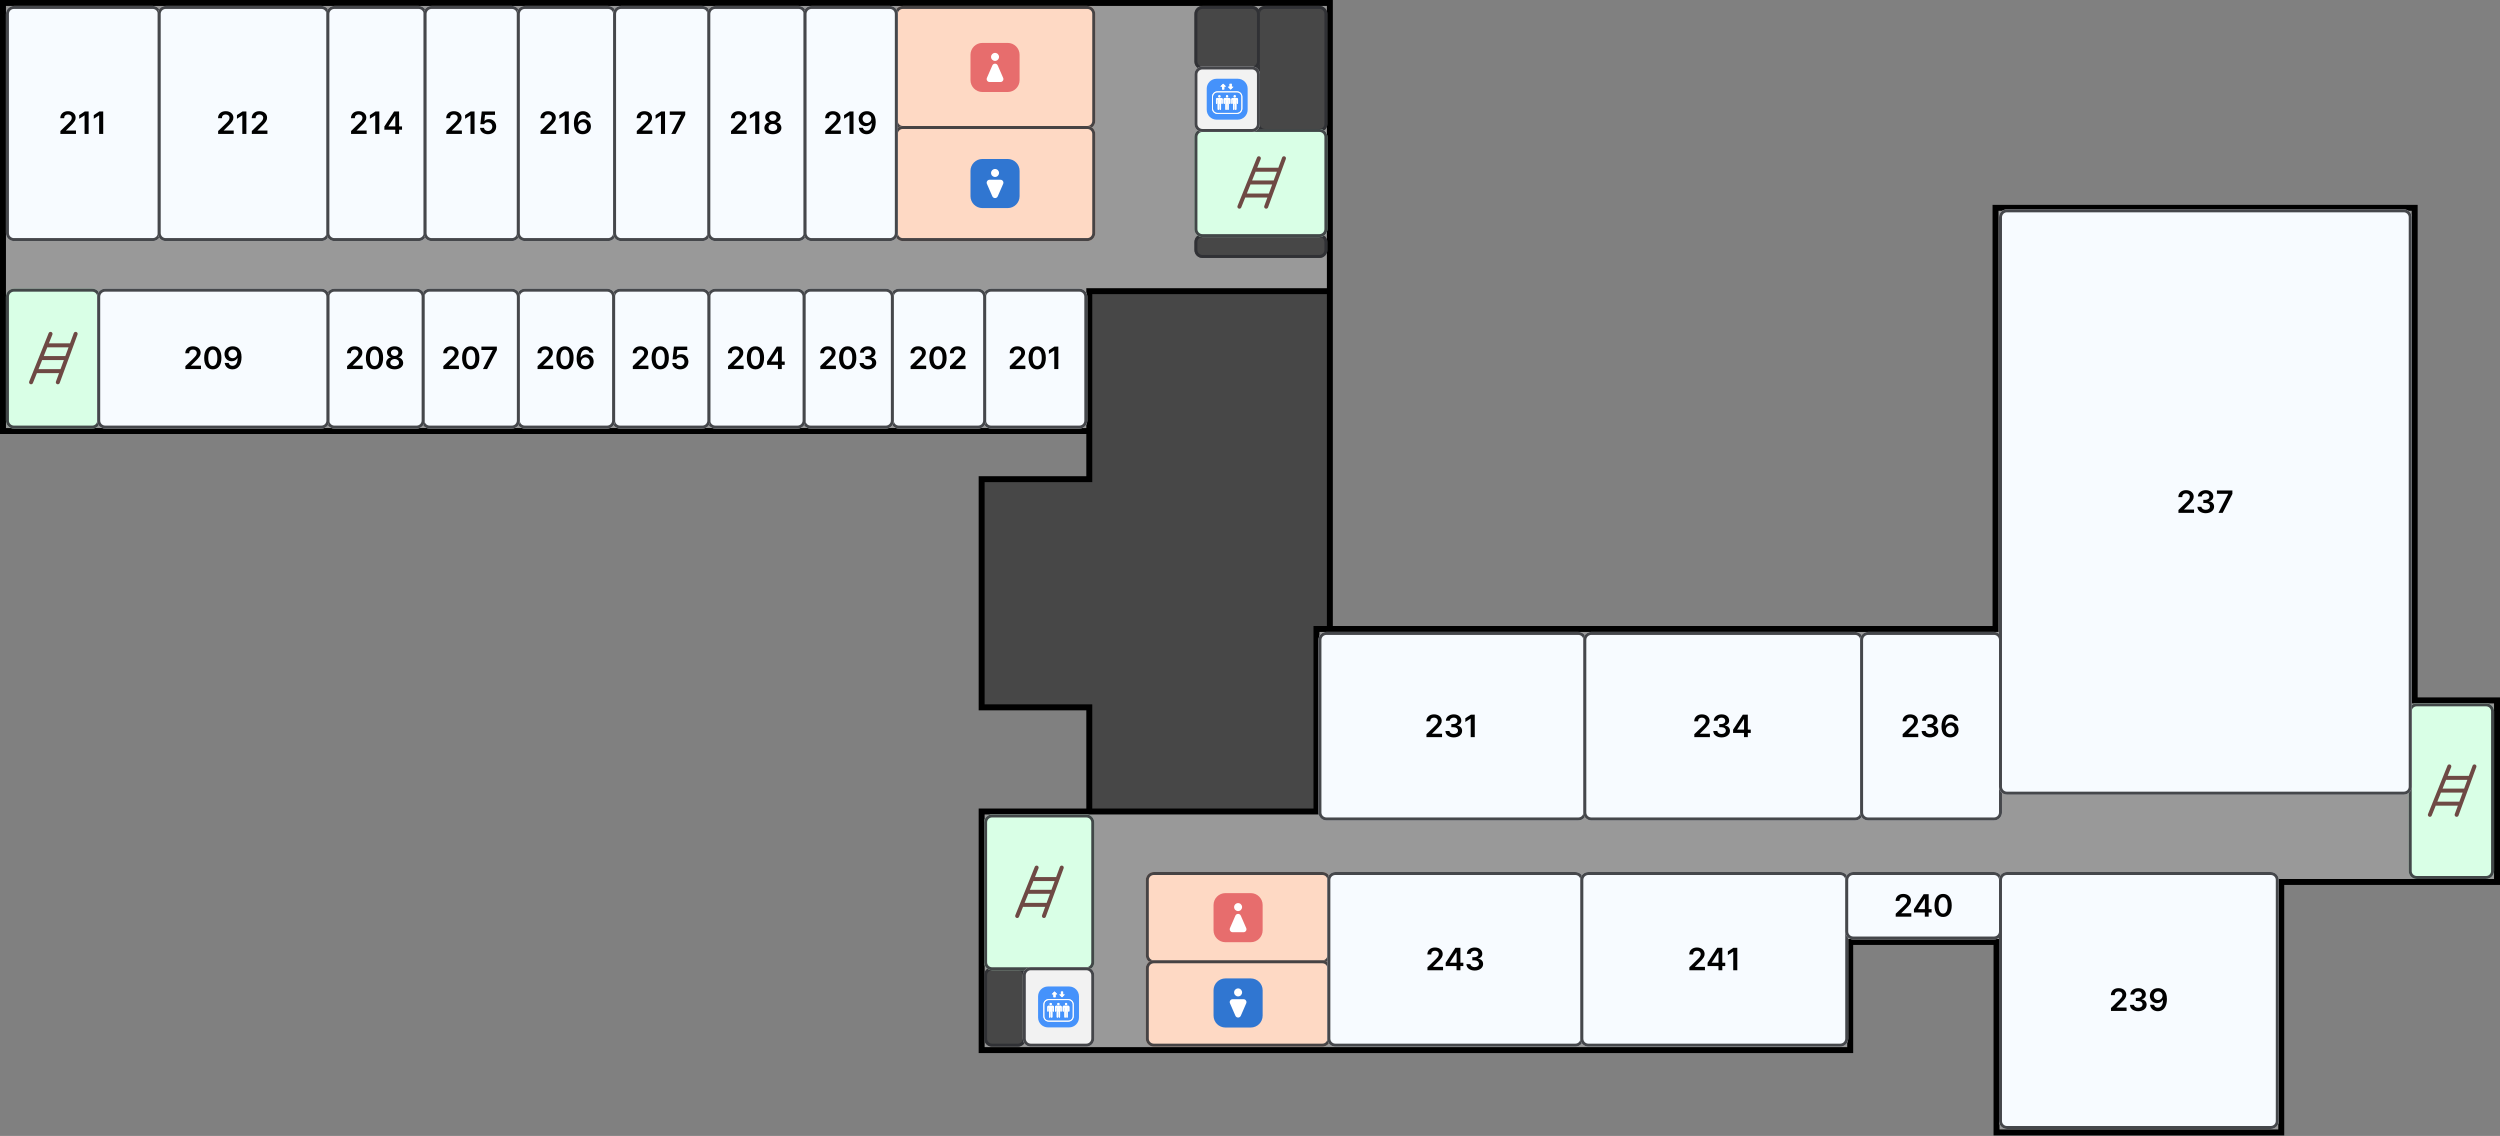<svg width="2520" height="1145" viewBox="0 0 2520 1145" fill="none" xmlns="http://www.w3.org/2000/svg">
<rect x="0" y="0" width="2520" height="1145" fill="#808080" stroke="none"/>
<g id="mirae_hall_floor_2">
<g id="Vector">
<path d="M1098 434.5V483H989.5V713H1098V818H1327V634H1340.5V293.5H1098V434.5Z" fill="#474747"/>
<path d="M1327 818H1098H989.5V1058.5H1865V949.5H2012.5V1141.5H2299.5V889H2517V706H2434V209.5H2011.5V634H1340.5H1327V818Z" fill="#999999"/>
<path d="M1098 293.5H1340.5V3H3V434.5H1098V293.5Z" fill="#999999"/>
<path d="M2437 206.5V703H2520V892H2302.5V1144.5H2009.5V952.5H1868V1061.5H986.5V815H1095V716H986.5V480H1095V437.5H0V0H1343.5V631H2008.5V206.5H2437ZM1101 486H992.5V710H1101V815H1324V631H1337.5V296.5H1101V486ZM2014.5 637H1330V821H992.5V1055.5H1862V946.5H2015.5V1138.5H2296.5V886H2514V709H2431V212.5H2014.5V637ZM6 431.5H1095V290.5H1337.5V6H6V431.5Z" fill="black"/>
</g>
<g id="Vector_2">
<path d="M1267 14C1267 9.582 1270.58 6 1275 6H1330C1334.42 6 1338 9.582 1338 14V125C1338 129.418 1334.42 133 1330 133H1275C1270.58 133 1267 129.418 1267 125V14Z" fill="#474747"/>
<path d="M1330 130V133H1275L1275 130H1330ZM1335 125V14C1335 11.239 1332.76 9 1330 9H1275C1272.24 9 1270 11.239 1270 14V125C1270 127.761 1272.24 130 1275 130L1275 133C1270.58 133 1267 129.418 1267 125V14C1267 9.582 1270.58 6 1275 6H1330L1330.41 6.011C1334.64 6.225 1338 9.72 1338 14V125C1338 129.418 1334.42 133 1330 133V130C1332.76 130 1335 127.761 1335 125Z" fill="#2E2F33" fill-opacity="0.88"/>
</g>
<g id="Vector_3">
<path d="M1204 244C1204 239.582 1207.58 236 1212 236H1330C1334.42 236 1338 239.582 1338 244V252C1338 256.418 1334.42 260 1330 260H1212C1207.58 260 1204 256.418 1204 252V244Z" fill="#474747"/>
<path d="M1330 257V260H1212L1212 257H1330ZM1335 252V244C1335 241.239 1332.76 239 1330 239H1212C1209.24 239 1207 241.239 1207 244V252C1207 254.761 1209.24 257 1212 257L1212 260C1207.58 260 1204 256.418 1204 252V244C1204 239.582 1207.58 236 1212 236H1330C1334.42 236 1338 239.582 1338 244V252C1338 256.418 1334.42 260 1330 260V257C1332.76 257 1335 254.761 1335 252Z" fill="#2E2F33" fill-opacity="0.88"/>
</g>
<g id="Vector_4">
<path d="M1204 14C1204 9.582 1207.58 6 1212 6H1262C1266.42 6 1270 9.582 1270 14V62C1270 66.418 1266.42 70 1262 70H1212C1207.58 70 1204 66.418 1204 62V14Z" fill="#474747"/>
<path d="M1262 67V70H1212V67H1262ZM1267 62V14C1267 11.239 1264.76 9 1262 9H1212C1209.24 9 1207 11.239 1207 14V62C1207 64.761 1209.24 67 1212 67V70C1207.58 70 1204 66.418 1204 62V14C1204 9.582 1207.58 6 1212 6H1262C1266.42 6 1270 9.582 1270 14V62C1270 66.418 1266.42 70 1262 70V67C1264.76 67 1267 64.761 1267 62Z" fill="#2E2F33" fill-opacity="0.88"/>
</g>
<g id="Vector_5">
<path d="M992 983C992 978.582 995.582 975 1000 975H1026C1030.42 975 1034 978.582 1034 983V1047C1034 1051.42 1030.42 1055 1026 1055H1000C995.582 1055 992 1051.42 992 1047V983Z" fill="#474747"/>
<path d="M1026 1052V1055H1000L1000 1052H1026ZM1031 1047V983C1031 980.239 1028.76 978 1026 978H1000C997.239 978 995 980.239 995 983V1047C995 1049.76 997.239 1052 1000 1052L1000 1055L999.588 1054.99C995.361 1054.77 992 1051.28 992 1047V983C992 978.582 995.582 975 1000 975H1026C1030.42 975 1034 978.582 1034 983V1047C1034 1051.42 1030.42 1055 1026 1055V1052C1028.76 1052 1031 1049.76 1031 1047Z" fill="#2E2F33" fill-opacity="0.88"/>
</g>
<g id="mirae_hall_2f_stairs_left">
<path d="M6 299C6 294.582 9.582 291 14 291H93C97.418 291 101 294.582 101 299V424C101 428.418 97.418 432 93 432H14C9.582 432 6 428.418 6 424V299Z" fill="#D9FFE6"/>
<path d="M93 429V432H14L14 429H93ZM98 424V299C98 296.239 95.761 294 93 294H14C11.239 294 9 296.239 9 299V424C9 426.761 11.239 429 14 429L14 432L13.588 431.989C9.361 431.775 6 428.28 6 424V299C6 294.582 9.582 291 14 291H93C97.418 291 101 294.582 101 299V424C101 428.418 97.418 432 93 432V429C95.761 429 98 426.761 98 424Z" fill="#2E2F33" fill-opacity="0.88"/>
<path d="M76.94 334.634C75.891 334.247 74.728 334.787 74.341 335.836L70.58 346.056H49.282L52.805 337.29C53.222 336.252 52.719 335.071 51.681 334.654C50.644 334.237 49.465 334.743 49.047 335.778L29.432 384.581C29.015 385.619 29.517 386.8 30.555 387.217C30.803 387.316 31.058 387.364 31.31 387.364C32.112 387.364 32.873 386.884 33.19 386.093L37.218 376.071C37.306 376.083 37.382 376.121 37.472 376.121H59.519L56.386 384.64C56 385.688 56.537 386.854 57.587 387.238C57.818 387.324 58.055 387.364 58.286 387.364C59.109 387.364 59.885 386.855 60.187 386.036L78.141 337.233C78.527 336.184 77.99 335.018 76.94 334.634ZM48.074 350.104H69.089L65.849 358.91H44.114L47.685 350.026C47.816 350.052 47.936 350.104 48.074 350.104ZM38.825 372.072L42.511 362.903C42.606 362.917 42.694 362.961 42.794 362.961H64.361L61.008 372.072H38.825Z" fill="#6E4944"/>
</g>
<g id="mirae_hall_2f_stairs_left_main">
<path d="M1204 138C1204 133.582 1207.58 130 1212 130H1330C1334.42 130 1338 133.582 1338 138V231C1338 235.418 1334.42 239 1330 239H1212C1207.58 239 1204 235.418 1204 231V138Z" fill="#D9FFE6"/>
<path d="M1330 236V239H1212L1212 236H1330ZM1335 231V138C1335 135.239 1332.76 133 1330 133H1212C1209.24 133 1207 135.239 1207 138V231C1207 233.761 1209.24 236 1212 236L1212 239C1207.58 239 1204 235.418 1204 231V138C1204 133.582 1207.58 130 1212 130H1330C1334.42 130 1338 133.582 1338 138V231C1338 235.418 1334.42 239 1330 239V236C1332.76 236 1335 233.761 1335 231Z" fill="#2E2F33" fill-opacity="0.88"/>
<path d="M1294.94 157.635C1293.89 157.248 1292.73 157.788 1292.34 158.836L1288.58 169.056H1267.28L1270.81 160.289C1271.22 159.251 1270.72 158.071 1269.68 157.654C1268.64 157.237 1267.46 157.743 1267.05 158.778L1247.43 207.581C1247.01 208.619 1247.52 209.8 1248.56 210.217C1248.8 210.316 1249.06 210.364 1249.31 210.364C1250.11 210.364 1250.87 209.884 1251.19 209.093L1255.22 199.071C1255.31 199.083 1255.38 199.121 1255.47 199.121H1277.52L1274.39 207.64C1274 208.688 1274.54 209.854 1275.59 210.238C1275.82 210.324 1276.06 210.364 1276.29 210.364C1277.11 210.364 1277.89 209.855 1278.19 209.036L1296.14 160.233C1296.53 159.184 1295.99 158.019 1294.94 157.635ZM1266.07 173.104H1287.09L1283.85 181.91H1262.11L1265.69 173.026C1265.82 173.052 1265.94 173.104 1266.07 173.104ZM1256.83 195.072L1260.51 185.903C1260.61 185.917 1260.69 185.96 1260.79 185.96H1282.36L1279.01 195.072H1256.83Z" fill="#6E4944"/>
</g>
<g id="mirae_hall_2f_stairs_right_main">
<path d="M992 829C992 824.582 995.582 821 1000 821H1095C1099.42 821 1103 824.582 1103 829V970C1103 974.418 1099.42 978 1095 978H1000C995.582 978 992 974.418 992 970V829Z" fill="#D9FFE6"/>
<path d="M1095 975V978H1000L1000 975H1095ZM1100 970V829C1100 826.239 1097.76 824 1095 824H1000C997.239 824 995 826.239 995 829V970C995 972.761 997.239 975 1000 975L1000 978C995.582 978 992 974.418 992 970V829C992 824.582 995.582 821 1000 821H1095C1099.42 821 1103 824.582 1103 829V970C1103 974.418 1099.42 978 1095 978V975C1097.76 975 1100 972.761 1100 970Z" fill="#2E2F33" fill-opacity="0.88"/>
<path d="M1070.94 872.634C1069.89 872.247 1068.73 872.787 1068.34 873.836L1064.58 884.056H1043.28L1046.81 875.29C1047.22 874.252 1046.72 873.071 1045.68 872.654C1044.64 872.237 1043.46 872.743 1043.05 873.778L1023.43 922.581C1023.02 923.619 1023.52 924.8 1024.56 925.217C1024.8 925.316 1025.06 925.364 1025.31 925.364C1026.11 925.364 1026.87 924.884 1027.19 924.093L1031.22 914.071C1031.31 914.083 1031.38 914.121 1031.47 914.121H1053.52L1050.39 922.64C1050 923.688 1050.54 924.854 1051.59 925.238C1051.82 925.324 1052.06 925.364 1052.29 925.364C1053.11 925.364 1053.89 924.855 1054.19 924.036L1072.14 875.233C1072.53 874.184 1071.99 873.018 1070.94 872.634ZM1042.07 888.104H1063.09L1059.85 896.91H1038.11L1041.69 888.026C1041.82 888.051 1041.94 888.104 1042.07 888.104ZM1032.83 910.072L1036.51 900.903C1036.61 900.917 1036.69 900.961 1036.79 900.961H1058.36L1055.01 910.072H1032.83Z" fill="#6E4944"/>
</g>
<g id="mirae_hall_2f_stairs">
<path d="M2428 717C2428 712.582 2431.58 709 2436 709H2506C2510.42 709 2514 712.582 2514 717V878C2514 882.418 2510.42 886 2506 886H2436C2431.58 886 2428 882.418 2428 878V717Z" fill="#D9FFE6"/>
<path d="M2506 883V886H2436L2436 883H2506ZM2511 878V717C2511 714.239 2508.76 712 2506 712H2436C2433.24 712 2431 714.239 2431 717V878C2431 880.761 2433.24 883 2436 883L2436 886L2435.59 885.989C2431.36 885.775 2428 882.28 2428 878V717C2428 712.582 2431.58 709 2436 709H2506C2510.42 709 2514 712.582 2514 717V878C2514 882.418 2510.42 886 2506 886V883C2508.76 883 2511 880.761 2511 878Z" fill="#2E2F33" fill-opacity="0.88"/>
<path d="M2494.94 770.634C2493.89 770.247 2492.73 770.787 2492.34 771.836L2488.58 782.055H2467.28L2470.81 773.289C2471.22 772.251 2470.72 771.071 2469.68 770.654C2468.64 770.237 2467.46 770.743 2467.05 771.778L2447.43 820.581C2447.02 821.619 2447.52 822.8 2448.56 823.217C2448.8 823.316 2449.06 823.364 2449.31 823.364C2450.11 823.364 2450.87 822.884 2451.19 822.093L2455.22 812.071C2455.31 812.083 2455.38 812.121 2455.47 812.121H2477.52L2474.39 820.64C2474 821.688 2474.54 822.854 2475.59 823.238C2475.82 823.324 2476.06 823.364 2476.29 823.364C2477.11 823.364 2477.89 822.855 2478.19 822.036L2496.14 773.232C2496.53 772.184 2495.99 771.018 2494.94 770.634ZM2466.07 786.104H2487.09L2483.85 794.91H2462.11L2465.69 786.026C2465.82 786.051 2465.94 786.104 2466.07 786.104ZM2456.83 808.072L2460.51 798.903C2460.61 798.917 2460.69 798.961 2460.79 798.961H2482.36L2479.01 808.072H2456.83Z" fill="#6E4944"/>
</g>
<g id="mirae_hall_2f_toilet_left_girl">
<path d="M902 14C902 9.582 905.582 6 910 6H1096C1100.42 6 1104 9.582 1104 14V122C1104 126.418 1100.42 130 1096 130H910C905.582 130 902 126.418 902 122V14Z" fill="#FED9C4"/>
<path d="M1096 127V130H910L910 127H1096ZM1101 122V14C1101 11.239 1098.76 9 1096 9H910C907.239 9 905 11.239 905 14V122C905 124.761 907.239 127 910 127L910 130L909.588 129.989C905.361 129.775 902 126.28 902 122V14C902 9.582 905.582 6 910 6H1096C1100.42 6 1104 9.582 1104 14V122C1104 126.418 1100.42 130 1096 130V127C1098.76 127 1101 124.761 1101 122Z" fill="#2E2F33" fill-opacity="0.88"/>
<path d="M1015.75 43.25H990.25C983.623 43.25 978.25 48.623 978.25 55.25V80.75C978.25 87.377 983.623 92.75 990.25 92.75H1015.75C1022.38 92.75 1027.75 87.377 1027.75 80.75V55.25C1027.75 48.623 1022.38 43.25 1015.75 43.25Z" fill="#E76D6D"/>
<path d="M1000.27 65.977L994.809 78.524C993.953 80.487 995.392 82.685 997.534 82.685H1008.46C1010.61 82.685 1012.05 80.487 1011.19 78.524L1005.72 65.977C1004.69 63.594 1001.31 63.594 1000.27 65.977H1000.27Z" fill="white"/>
<path d="M1003 61.38C1005.23 61.38 1007.03 59.575 1007.03 57.349C1007.03 55.122 1005.23 53.316 1003 53.316C1000.77 53.316 998.968 55.122 998.968 57.349C998.968 59.575 1000.77 61.38 1003 61.38Z" fill="white"/>
</g>
<g id="mirae_hall_2f_toilet_right_girl">
<path d="M1155 887C1155 882.582 1158.58 879 1163 879H1333C1337.42 879 1341 882.582 1341 887V963C1341 967.418 1337.42 971 1333 971H1163C1158.58 971 1155 967.418 1155 963V887Z" fill="#FED9C4"/>
<path d="M1333 968V971H1163L1163 968H1333ZM1338 963V887C1338 884.239 1335.76 882 1333 882H1163C1160.24 882 1158 884.239 1158 887V963C1158 965.761 1160.24 968 1163 968L1163 971C1158.58 971 1155 967.418 1155 963V887C1155 882.582 1158.58 879 1163 879H1333C1337.42 879 1341 882.582 1341 887V963C1341 967.418 1337.42 971 1333 971V968C1335.76 968 1338 965.761 1338 963Z" fill="#2E2F33" fill-opacity="0.88"/>
<path d="M1260.75 900.25H1235.25C1228.62 900.25 1223.25 905.623 1223.25 912.25V937.75C1223.25 944.377 1228.62 949.75 1235.25 949.75H1260.75C1267.38 949.75 1272.75 944.377 1272.75 937.75V912.25C1272.75 905.623 1267.38 900.25 1260.75 900.25Z" fill="#E76D6D"/>
<path d="M1245.27 922.976L1239.81 935.524C1238.95 937.488 1240.39 939.685 1242.53 939.685H1253.46C1255.61 939.685 1257.05 937.488 1256.19 935.524L1250.72 922.976C1249.69 920.594 1246.31 920.594 1245.27 922.976H1245.27Z" fill="white"/>
<path d="M1248 918.381C1250.23 918.381 1252.03 916.575 1252.03 914.348C1252.03 912.122 1250.23 910.317 1248 910.317C1245.77 910.317 1243.97 912.122 1243.97 914.348C1243.97 916.575 1245.77 918.381 1248 918.381Z" fill="white"/>
</g>
<g id="mirae_hall_2f_toilet_left_boy">
<path d="M902 135C902 130.582 905.582 127 910 127H1096C1100.42 127 1104 130.582 1104 135V235C1104 239.418 1100.42 243 1096 243H910C905.582 243 902 239.418 902 235V135Z" fill="#FED9C4"/>
<path d="M1096 240V243H910L910 240H1096ZM1101 235V135C1101 132.239 1098.76 130 1096 130H910C907.239 130 905 132.239 905 135V235C905 237.761 907.239 240 910 240L910 243L909.588 242.989C905.361 242.775 902 239.28 902 235V135C902 130.582 905.582 127 910 127H1096C1100.42 127 1104 130.582 1104 135V235C1104 239.418 1100.42 243 1096 243V240C1098.76 240 1101 237.761 1101 235Z" fill="#2E2F33" fill-opacity="0.88"/>
<path d="M1015.75 160.25H990.25C983.623 160.25 978.25 165.623 978.25 172.25V197.75C978.25 204.377 983.623 209.75 990.25 209.75H1015.75C1022.38 209.75 1027.75 204.377 1027.75 197.75V172.25C1027.75 165.623 1022.38 160.25 1015.75 160.25Z" fill="#3076D1"/>
<path d="M1005.73 197.889L1011.19 185.342C1012.05 183.378 1010.61 181.181 1008.47 181.181H997.535C995.394 181.181 993.953 183.378 994.81 185.342L1000.28 197.889C1001.31 200.271 1004.69 200.271 1005.73 197.889H1005.73Z" fill="white"/>
<path d="M1003 178.388C1005.23 178.388 1007.03 176.583 1007.03 174.356C1007.03 172.129 1005.23 170.324 1003 170.324C1000.77 170.324 998.968 172.129 998.968 174.356C998.968 176.583 1000.77 178.388 1003 178.388Z" fill="white"/>
</g>
<g id="mirae_hall_2f_toilet_right_boy">
<path d="M1155 976C1155 971.582 1158.58 968 1163 968H1333C1337.42 968 1341 971.582 1341 976V1047C1341 1051.42 1337.42 1055 1333 1055H1163C1158.58 1055 1155 1051.42 1155 1047V976Z" fill="#FED9C4"/>
<path d="M1333 1052V1055H1163L1163 1052H1333ZM1338 1047V976C1338 973.239 1335.76 971 1333 971H1163C1160.24 971 1158 973.239 1158 976V1047C1158 1049.76 1160.24 1052 1163 1052L1163 1055C1158.58 1055 1155 1051.42 1155 1047V976C1155 971.582 1158.58 968 1163 968H1333C1337.42 968 1341 971.582 1341 976V1047C1341 1051.42 1337.42 1055 1333 1055V1052C1335.76 1052 1338 1049.76 1338 1047Z" fill="#2E2F33" fill-opacity="0.88"/>
<path d="M1260.75 986.25H1235.25C1228.62 986.25 1223.25 991.623 1223.25 998.25V1023.75C1223.25 1030.38 1228.62 1035.75 1235.25 1035.75H1260.75C1267.38 1035.75 1272.75 1030.38 1272.75 1023.75V998.25C1272.75 991.623 1267.38 986.25 1260.75 986.25Z" fill="#3076D1"/>
<path d="M1250.73 1023.89L1256.19 1011.34C1257.05 1009.38 1255.61 1007.18 1253.47 1007.18H1242.54C1240.39 1007.18 1238.95 1009.38 1239.81 1011.34L1245.28 1023.89C1246.31 1026.27 1249.69 1026.27 1250.73 1023.89H1250.73Z" fill="white"/>
<path d="M1248 1004.39C1250.23 1004.39 1252.03 1002.58 1252.03 1000.36C1252.03 998.129 1250.23 996.324 1248 996.324C1245.77 996.324 1243.97 998.129 1243.97 1000.36C1243.97 1002.58 1245.77 1004.39 1248 1004.39Z" fill="white"/>
</g>
<g id="mirae_hall_211">
<path d="M6 14C6 9.582 9.582 6 14 6H154C158.418 6 162 9.582 162 14V235C162 239.418 158.418 243 154 243H14C9.582 243 6 239.418 6 235V14Z" fill="#F7FBFF"/>
<path d="M154 240V243H14L14 240H154ZM159 235V14C159 11.239 156.761 9 154 9H14C11.239 9 9 11.239 9 14V235C9 237.761 11.239 240 14 240L14 243L13.588 242.989C9.361 242.775 6 239.28 6 235V14C6 9.582 9.582 6 14 6H154C158.418 6 162 9.582 162 14V235C162 239.418 158.418 243 154 243V240C156.761 240 159 237.761 159 235Z" fill="#2E2F33" fill-opacity="0.88"/>
<path d="M104.031 112.375V135H99.938V116.344H99.812L94.531 119.719V116L100.125 112.375H104.031Z" fill="black"/>
<path d="M89.344 112.375V135H85.25V116.344H85.125L79.844 119.719V116L85.438 112.375H89.344Z" fill="black"/>
<path d="M60.875 135V132.062L68.875 124.344C71.156 122.062 72.344 120.719 72.344 118.812C72.344 116.719 70.688 115.375 68.469 115.375C66.125 115.375 64.625 116.844 64.656 119.125H60.781C60.75 114.844 63.969 112.062 68.5 112.062C73.125 112.062 76.25 114.812 76.25 118.625C76.25 121.188 75 123.25 70.562 127.438L66.531 131.438V131.594H76.594V135H60.875Z" fill="black"/>
</g>
<g id="mirae_hall_212">
<path d="M159 14C159 9.582 162.582 6 167 6H324C328.418 6 332 9.582 332 14V235C332 239.418 328.418 243 324 243H167C162.582 243 159 239.418 159 235V14Z" fill="#F7FBFF"/>
<path d="M324 240V243H167V240H324ZM329 235V14C329 11.239 326.761 9 324 9H167C164.239 9 162 11.239 162 14V235C162 237.761 164.239 240 167 240V243C162.582 243 159 239.418 159 235V14C159 9.582 162.582 6 167 6H324C328.418 6 332 9.582 332 14V235C332 239.418 328.418 243 324 243V240C326.761 240 329 237.761 329 235Z" fill="#2E2F33" fill-opacity="0.88"/>
<path d="M253.844 135V132.062L261.844 124.344C264.125 122.062 265.312 120.719 265.312 118.812C265.312 116.719 263.656 115.375 261.438 115.375C259.094 115.375 257.594 116.844 257.625 119.125H253.75C253.719 114.844 256.938 112.062 261.469 112.062C266.094 112.062 269.219 114.812 269.219 118.625C269.219 121.188 267.969 123.25 263.531 127.438L259.5 131.438V131.594H269.562V135H253.844Z" fill="black"/>
<path d="M248.344 112.375V135H244.25V116.344H244.125L238.844 119.719V116L244.438 112.375H248.344Z" fill="black"/>
<path d="M219.875 135V132.062L227.875 124.344C230.156 122.062 231.344 120.719 231.344 118.812C231.344 116.719 229.688 115.375 227.469 115.375C225.125 115.375 223.625 116.844 223.656 119.125H219.781C219.75 114.844 222.969 112.062 227.5 112.062C232.125 112.062 235.25 114.812 235.25 118.625C235.25 121.188 234 123.25 229.562 127.438L225.531 131.438V131.594H235.594V135H219.875Z" fill="black"/>
</g>
<g id="mirae_hall_214">
<path d="M329 14C329 9.582 332.582 6 337 6H422C426.418 6 430 9.582 430 14V235C430 239.418 426.418 243 422 243H337C332.582 243 329 239.418 329 235V14Z" fill="#F7FBFF"/>
<path d="M422 240V243H337L337 240H422ZM427 235V14C427 11.239 424.761 9 422 9H337C334.239 9 332 11.239 332 14V235C332 237.761 334.239 240 337 240L337 243L336.588 242.989C332.361 242.775 329 239.28 329 235V14C329 9.582 332.582 6 337 6H422C426.418 6 430 9.582 430 14V235C430 239.418 426.418 243 422 243V240C424.761 240 427 237.761 427 235Z" fill="#2E2F33" fill-opacity="0.88"/>
<path d="M387.438 130.781V127.531L397.219 112.375H402.281V127.438H405.25V130.781H402.281V135H398.406V130.781H387.438ZM391.594 127.438H398.469V117H398.219L391.594 127.281V127.438Z" fill="black"/>
<path d="M382.344 112.375V135H378.25V116.344H378.125L372.844 119.719V116L378.438 112.375H382.344Z" fill="black"/>
<path d="M353.875 135V132.062L361.875 124.344C364.156 122.062 365.344 120.719 365.344 118.812C365.344 116.719 363.688 115.375 361.469 115.375C359.125 115.375 357.625 116.844 357.656 119.125H353.781C353.75 114.844 356.969 112.062 361.5 112.062C366.125 112.062 369.25 114.812 369.25 118.625C369.25 121.188 368 123.25 363.563 127.438L359.531 131.438V131.594H369.594V135H353.875Z" fill="black"/>
</g>
<g id="mirae_hall_215">
<path d="M427 14C427 9.582 430.582 6 435 6H516C520.418 6 524 9.582 524 14V235C524 239.418 520.418 243 516 243H435C430.582 243 427 239.418 427 235V14Z" fill="#F7FBFF"/>
<path d="M516 240V243H435L435 240H516ZM521 235V14C521 11.239 518.761 9 516 9H435C432.239 9 430 11.239 430 14V235C430 237.761 432.239 240 435 240L435 243C430.582 243 427 239.418 427 235V14C427 9.72 430.361 6.225 434.588 6.011L435 6H516C520.418 6 524 9.582 524 14V235C524 239.418 520.418 243 516 243V240C518.761 240 521 237.761 521 235Z" fill="#2E2F33" fill-opacity="0.88"/>
<path d="M491.875 135.312C487.344 135.312 484.031 132.625 483.906 128.875H487.875C488 130.719 489.719 132.031 491.875 132.031C494.406 132.031 496.219 130.188 496.219 127.688C496.219 125.094 494.344 123.25 491.75 123.25C490 123.219 488.719 123.844 488 125.188H484.219L485.594 112.375H498.969V115.781H488.938L488.25 121.781H488.469C489.344 120.781 491 120.062 492.844 120.062C497.062 120.062 500.156 123.219 500.156 127.562C500.156 132.094 496.75 135.312 491.875 135.312Z" fill="black"/>
<path d="M478.344 112.375V135H474.25V116.344H474.125L468.844 119.719V116L474.438 112.375H478.344Z" fill="black"/>
<path d="M449.875 135V132.062L457.875 124.344C460.156 122.062 461.344 120.719 461.344 118.812C461.344 116.719 459.688 115.375 457.469 115.375C455.125 115.375 453.625 116.844 453.656 119.125H449.781C449.75 114.844 452.969 112.062 457.5 112.062C462.125 112.062 465.25 114.812 465.25 118.625C465.25 121.188 464 123.25 459.563 127.438L455.531 131.438V131.594H465.594V135H449.875Z" fill="black"/>
</g>
<g id="mirae_hall_216">
<path d="M521 14C521 9.582 524.582 6 529 6H613C617.418 6 621 9.582 621 14V235C621 239.418 617.418 243 613 243H529C524.582 243 521 239.418 521 235V14Z" fill="#F7FBFF"/>
<path d="M613 240V243H529L529 240H613ZM618 235V14C618 11.239 615.761 9 613 9H529C526.239 9 524 11.239 524 14V235C524 237.761 526.239 240 529 240L529 243L528.588 242.989C524.361 242.775 521 239.28 521 235V14C521 9.582 524.582 6 529 6H613C617.418 6 621 9.582 621 14V235C621 239.418 617.418 243 613 243V240C615.761 240 618 237.761 618 235Z" fill="#2E2F33" fill-opacity="0.88"/>
<path d="M587.312 135.312C582.906 135.281 578.469 132.656 578.5 124.312C578.5 116.562 582.031 112.062 587.562 112.062C591.937 112.062 594.937 114.812 595.437 118.469H591.406C591 116.75 589.625 115.594 587.562 115.594C584.281 115.594 582.437 118.5 582.437 123.25H582.656C583.812 121.312 586 120.156 588.469 120.156C592.531 120.156 595.656 123.219 595.656 127.5C595.656 132 592.312 135.344 587.312 135.312ZM587.312 132.031C589.844 132.031 591.719 130.062 591.719 127.594C591.719 125.188 589.875 123.25 587.375 123.25C584.844 123.25 582.906 125.25 582.875 127.625C582.906 130 584.75 132.031 587.312 132.031Z" fill="black"/>
<path d="M573.344 112.375V135H569.25V116.344H569.125L563.844 119.719V116L569.438 112.375H573.344Z" fill="black"/>
<path d="M544.875 135V132.062L552.875 124.344C555.156 122.062 556.344 120.719 556.344 118.812C556.344 116.719 554.687 115.375 552.469 115.375C550.125 115.375 548.625 116.844 548.656 119.125H544.781C544.75 114.844 547.969 112.062 552.5 112.062C557.125 112.062 560.25 114.812 560.25 118.625C560.25 121.188 559 123.25 554.562 127.438L550.531 131.438V131.594H560.594V135H544.875Z" fill="black"/>
</g>
<g id="mirae_hall_217">
<path d="M618 14C618 9.582 621.582 6 626 6H708C712.418 6 716 9.582 716 14V235C716 239.418 712.418 243 708 243H626C621.582 243 618 239.418 618 235V14Z" fill="#F7FBFF"/>
<path d="M708 240V243H626L626 240H708ZM713 235V14C713 11.239 710.761 9 708 9H626C623.239 9 621 11.239 621 14V235C621 237.761 623.239 240 626 240L626 243C621.582 243 618 239.418 618 235V14C618 9.582 621.582 6 626 6H708C712.418 6 716 9.582 716 14V235C716 239.418 712.418 243 708 243V240C710.761 240 713 237.761 713 235Z" fill="#2E2F33" fill-opacity="0.88"/>
<path d="M676.688 135L686.5 115.938V115.781H675.125V112.375H690.719V115.844L680.906 135H676.688Z" fill="black"/>
<path d="M670.344 112.375V135H666.25V116.344H666.125L660.844 119.719V116L666.438 112.375H670.344Z" fill="black"/>
<path d="M641.875 135V132.062L649.875 124.344C652.156 122.062 653.344 120.719 653.344 118.812C653.344 116.719 651.687 115.375 649.469 115.375C647.125 115.375 645.625 116.844 645.656 119.125H641.781C641.75 114.844 644.969 112.062 649.5 112.062C654.125 112.062 657.25 114.812 657.25 118.625C657.25 121.188 656 123.25 651.562 127.438L647.531 131.438V131.594H657.594V135H641.875Z" fill="black"/>
</g>
<g id="mirae_hall_218">
<path d="M713 14C713 9.582 716.582 6 721 6H805C809.418 6 813 9.582 813 14V235C813 239.418 809.418 243 805 243H721C716.582 243 713 239.418 713 235V14Z" fill="#F7FBFF"/>
<path d="M805 240V243H721L721 240H805ZM810 235V14C810 11.239 807.761 9 805 9H721C718.239 9 716 11.239 716 14V235C716 237.761 718.239 240 721 240L721 243L720.588 242.989C716.361 242.775 713 239.28 713 235V14C713 9.582 716.582 6 721 6H805C809.418 6 813 9.582 813 14V235C813 239.418 809.418 243 805 243V240C807.761 240 810 237.761 810 235Z" fill="#2E2F33" fill-opacity="0.88"/>
<path d="M779.062 135.312C774.031 135.312 770.469 132.625 770.469 128.938C770.469 126.062 772.594 123.719 775.312 123.281V123.156C772.938 122.656 771.312 120.594 771.312 118.125C771.312 114.625 774.594 112.062 779.062 112.062C783.5 112.062 786.781 114.625 786.781 118.125C786.781 120.594 785.125 122.656 782.781 123.156V123.281C785.5 123.719 787.656 126.062 787.656 128.938C787.656 132.625 784.062 135.312 779.062 135.312ZM779.062 132.094C781.719 132.094 783.469 130.656 783.469 128.562C783.469 126.438 781.594 124.875 779.062 124.875C776.5 124.875 774.625 126.438 774.656 128.562C774.625 130.656 776.375 132.094 779.062 132.094ZM779.062 121.844C781.25 121.844 782.812 120.469 782.812 118.5C782.812 116.594 781.281 115.25 779.062 115.25C776.812 115.25 775.281 116.562 775.281 118.5C775.281 120.469 776.844 121.844 779.062 121.844Z" fill="black"/>
<path d="M765.344 112.375V135H761.25V116.344H761.125L755.844 119.719V116L761.438 112.375H765.344Z" fill="black"/>
<path d="M736.875 135V132.062L744.875 124.344C747.156 122.062 748.344 120.719 748.344 118.812C748.344 116.719 746.687 115.375 744.469 115.375C742.125 115.375 740.625 116.844 740.656 119.125H736.781C736.75 114.844 739.969 112.062 744.5 112.062C749.125 112.062 752.25 114.812 752.25 118.625C752.25 121.188 751 123.25 746.562 127.438L742.531 131.438V131.594H752.594V135H736.875Z" fill="black"/>
</g>
<g id="mirae_hall_219">
<path d="M810 14C810 9.582 813.582 6 818 6H897C901.418 6 905 9.582 905 14V235C905 239.418 901.418 243 897 243H818C813.582 243 810 239.418 810 235V14Z" fill="#F7FBFF"/>
<path d="M897 240V243H818L818 240H897ZM902 235V14C902 11.239 899.761 9 897 9H818C815.239 9 813 11.239 813 14V235C813 237.761 815.239 240 818 240L818 243L817.588 242.989C813.361 242.775 810 239.28 810 235V14C810 9.582 813.582 6 818 6H897C901.418 6 905 9.582 905 14V235C905 239.418 901.418 243 897 243V240C899.761 240 902 237.761 902 235Z" fill="#2E2F33" fill-opacity="0.88"/>
<path d="M873.875 112.062C878.312 112.094 882.688 114.719 882.719 123C882.719 130.812 879.188 135.312 873.625 135.312C869.25 135.312 866.25 132.594 865.75 128.844H869.781C870.188 130.625 871.562 131.781 873.625 131.781C876.906 131.781 878.75 128.875 878.781 124.031H878.531C877.375 126 875.219 127.156 872.719 127.156C868.688 127.156 865.562 124.094 865.531 119.812C865.531 115.375 868.844 112.031 873.875 112.062ZM873.906 115.344C871.375 115.344 869.469 117.312 869.5 119.719C869.5 122.156 871.312 124.062 873.844 124.062C876.344 124.062 878.312 122.031 878.281 119.688C878.281 117.375 876.438 115.344 873.906 115.344Z" fill="black"/>
<path d="M860.344 112.375V135H856.25V116.344H856.125L850.844 119.719V116L856.438 112.375H860.344Z" fill="black"/>
<path d="M831.875 135V132.062L839.875 124.344C842.156 122.062 843.344 120.719 843.344 118.812C843.344 116.719 841.687 115.375 839.469 115.375C837.125 115.375 835.625 116.844 835.656 119.125H831.781C831.75 114.844 834.969 112.062 839.5 112.062C844.125 112.062 847.25 114.812 847.25 118.625C847.25 121.188 846 123.25 841.562 127.438L837.531 131.438V131.594H847.594V135H831.875Z" fill="black"/>
</g>
<g id="mirae_hall_201">
<path d="M991 299C991 294.582 994.582 291 999 291H1088C1092.42 291 1096 294.582 1096 299V424C1096 428.418 1092.42 432 1088 432H999C994.582 432 991 428.418 991 424V299Z" fill="#F7FBFF"/>
<path d="M1088 429V432H999L999 429H1088ZM1093 424V299C1093 296.239 1090.76 294 1088 294H999C996.239 294 994 296.239 994 299V424C994 426.761 996.239 429 999 429L999 432L998.588 431.989C994.361 431.775 991 428.28 991 424V299C991 294.582 994.582 291 999 291H1088C1092.42 291 1096 294.582 1096 299V424C1096 428.418 1092.42 432 1088 432V429C1090.76 429 1093 426.761 1093 424Z" fill="#2E2F33" fill-opacity="0.88"/>
<path d="M1066.78 349.375V372H1062.69V353.344H1062.56L1057.28 356.719V353L1062.88 349.375H1066.78Z" fill="black"/>
<path d="M1045.5 372.312C1040.06 372.312 1036.81 368.094 1036.81 360.688C1036.81 353.312 1040.06 349.062 1045.5 349.062C1050.91 349.062 1054.19 353.312 1054.19 360.688C1054.19 368.094 1050.94 372.312 1045.5 372.312ZM1045.5 368.906C1048.34 368.906 1050.09 366.125 1050.09 360.688C1050.09 355.281 1048.31 352.438 1045.5 352.438C1042.69 352.438 1040.91 355.281 1040.91 360.688C1040.91 366.125 1042.66 368.906 1045.5 368.906Z" fill="black"/>
<path d="M1017.87 372V369.062L1025.87 361.344C1028.16 359.062 1029.34 357.719 1029.34 355.812C1029.34 353.719 1027.69 352.375 1025.47 352.375C1023.12 352.375 1021.62 353.844 1021.66 356.125H1017.78C1017.75 351.844 1020.97 349.062 1025.5 349.062C1030.12 349.062 1033.25 351.812 1033.25 355.625C1033.25 358.188 1032 360.25 1027.56 364.438L1023.53 368.438V368.594H1033.59V372H1017.87Z" fill="black"/>
</g>
<g id="mirae_hall_231">
<path d="M1329 645C1329 640.582 1332.58 637 1337 637H1591C1595.42 637 1599 640.582 1599 645V819C1599 823.418 1595.42 827 1591 827H1337C1332.58 827 1329 823.418 1329 819V645Z" fill="#F7FBFF"/>
<path d="M1591 824V827H1337L1337 824H1591ZM1596 819V645C1596 642.239 1593.76 640 1591 640H1337C1334.24 640 1332 642.239 1332 645V819C1332 821.761 1334.24 824 1337 824L1337 827C1332.58 827 1329 823.418 1329 819V645C1329 640.582 1332.58 637 1337 637H1591C1595.42 637 1599 640.582 1599 645V819C1599 823.418 1595.42 827 1591 827V824C1593.76 824 1596 821.761 1596 819Z" fill="#2E2F33" fill-opacity="0.88"/>
<path d="M1486.56 720.375V743H1482.47V724.344H1482.34L1477.06 727.719V724L1482.66 720.375H1486.56Z" fill="black"/>
<path d="M1465.38 743.312C1460.53 743.312 1457.09 740.688 1457 736.875H1461.09C1461.22 738.688 1463.03 739.875 1465.38 739.875C1467.88 739.875 1469.66 738.5 1469.66 736.5C1469.66 734.469 1467.91 733 1464.97 733H1462.94V729.875H1464.97C1467.38 729.875 1469.06 728.531 1469.03 726.562C1469.06 724.656 1467.62 723.375 1465.41 723.375C1463.28 723.375 1461.44 724.562 1461.38 726.469H1457.47C1457.56 722.656 1461 720.062 1465.44 720.062C1470.03 720.062 1473 722.875 1472.97 726.344C1473 728.875 1471.31 730.719 1468.84 731.219V731.406C1472.03 731.844 1473.84 733.875 1473.81 736.719C1473.84 740.531 1470.28 743.312 1465.38 743.312Z" fill="black"/>
<path d="M1437.87 743V740.062L1445.87 732.344C1448.16 730.062 1449.34 728.719 1449.34 726.812C1449.34 724.719 1447.69 723.375 1445.47 723.375C1443.12 723.375 1441.62 724.844 1441.66 727.125H1437.78C1437.75 722.844 1440.97 720.062 1445.5 720.062C1450.12 720.062 1453.25 722.812 1453.25 726.625C1453.25 729.188 1452 731.25 1447.56 735.438L1443.53 739.438V739.594H1453.59V743H1437.87Z" fill="black"/>
</g>
<g id="mirae_hall_243">
<path d="M1338 887C1338 882.582 1341.58 879 1346 879H1588C1592.42 879 1596 882.582 1596 887V1047C1596 1051.42 1592.42 1055 1588 1055H1346C1341.58 1055 1338 1051.42 1338 1047V887Z" fill="#F7FBFF"/>
<path d="M1588 1052V1055H1346L1346 1052H1588ZM1593 1047V887C1593 884.239 1590.76 882 1588 882H1346C1343.24 882 1341 884.239 1341 887V1047C1341 1049.76 1343.24 1052 1346 1052L1346 1055C1341.58 1055 1338 1051.42 1338 1047V887C1338 882.582 1341.58 879 1346 879H1588C1592.42 879 1596 882.582 1596 887V1047C1596 1051.42 1592.42 1055 1588 1055V1052C1590.76 1052 1593 1049.76 1593 1047Z" fill="#2E2F33" fill-opacity="0.88"/>
<path d="M1486.53 978.312C1481.69 978.312 1478.25 975.688 1478.16 971.875H1482.25C1482.38 973.688 1484.19 974.875 1486.53 974.875C1489.03 974.875 1490.81 973.5 1490.81 971.5C1490.81 969.469 1489.06 968 1486.12 968H1484.09V964.875H1486.12C1488.53 964.875 1490.22 963.531 1490.19 961.562C1490.22 959.656 1488.78 958.375 1486.56 958.375C1484.44 958.375 1482.59 959.562 1482.53 961.469H1478.62C1478.72 957.656 1482.16 955.062 1486.59 955.062C1491.19 955.062 1494.16 957.875 1494.12 961.344C1494.16 963.875 1492.47 965.719 1490 966.219V966.406C1493.19 966.844 1495 968.875 1494.97 971.719C1495 975.531 1491.44 978.312 1486.53 978.312Z" fill="black"/>
<path d="M1457.25 973.781V970.531L1467.03 955.375H1472.09V970.438H1475.06V973.781H1472.09V978H1468.22V973.781H1457.25ZM1461.41 970.438H1468.28V960H1468.03L1461.41 970.281V970.438Z" fill="black"/>
<path d="M1438.87 978V975.062L1446.87 967.344C1449.16 965.062 1450.34 963.719 1450.34 961.812C1450.34 959.719 1448.69 958.375 1446.47 958.375C1444.12 958.375 1442.62 959.844 1442.66 962.125H1438.78C1438.75 957.844 1441.97 955.062 1446.5 955.062C1451.12 955.062 1454.25 957.812 1454.25 961.625C1454.25 964.188 1453 966.25 1448.56 970.438L1444.53 974.438V974.594H1454.59V978H1438.87Z" fill="black"/>
</g>
<g id="mirae_hall_241">
<path d="M1593 887C1593 882.582 1596.58 879 1601 879H1855C1859.42 879 1863 882.582 1863 887V1047C1863 1051.42 1859.42 1055 1855 1055H1601C1596.58 1055 1593 1051.42 1593 1047V887Z" fill="#F7FBFF"/>
<path d="M1855 1052V1055H1601L1601 1052H1855ZM1860 1047V887C1860 884.239 1857.76 882 1855 882H1601C1598.24 882 1596 884.239 1596 887V1047C1596 1049.76 1598.24 1052 1601 1052L1601 1055C1596.58 1055 1593 1051.42 1593 1047V887C1593 882.582 1596.58 879 1601 879H1855C1859.42 879 1863 882.582 1863 887V1047C1863 1051.42 1859.42 1055 1855 1055V1052C1857.76 1052 1860 1049.76 1860 1047Z" fill="#2E2F33" fill-opacity="0.88"/>
<path d="M1751.19 955.375V978H1747.09V959.344H1746.97L1741.69 962.719V959L1747.28 955.375H1751.19Z" fill="black"/>
<path d="M1721.25 973.781V970.531L1731.03 955.375H1736.09V970.438H1739.06V973.781H1736.09V978H1732.22V973.781H1721.25ZM1725.41 970.438H1732.28V960H1732.03L1725.41 970.281V970.438Z" fill="black"/>
<path d="M1702.87 978V975.062L1710.87 967.344C1713.16 965.062 1714.34 963.719 1714.34 961.812C1714.34 959.719 1712.69 958.375 1710.47 958.375C1708.12 958.375 1706.62 959.844 1706.66 962.125H1702.78C1702.75 957.844 1705.97 955.062 1710.5 955.062C1715.12 955.062 1718.25 957.812 1718.25 961.625C1718.25 964.188 1717 966.25 1712.56 970.438L1708.53 974.438V974.594H1718.59V978H1702.87Z" fill="black"/>
</g>
<g id="mirae_hall_234">
<path d="M1596 645C1596 640.582 1599.58 637 1604 637H1870C1874.42 637 1878 640.582 1878 645V819C1878 823.418 1874.42 827 1870 827H1604C1599.58 827 1596 823.418 1596 819V645Z" fill="#F7FBFF"/>
<path d="M1870 824V827H1604L1604 824H1870ZM1875 819V645C1875 642.239 1872.76 640 1870 640H1604C1601.24 640 1599 642.239 1599 645V819C1599 821.761 1601.24 824 1604 824L1604 827L1603.59 826.989C1599.36 826.775 1596 823.28 1596 819V645C1596 640.72 1599.36 637.225 1603.59 637.011L1604 637H1870C1874.42 637 1878 640.582 1878 645V819C1878 823.418 1874.42 827 1870 827V824C1872.76 824 1875 821.761 1875 819Z" fill="#2E2F33" fill-opacity="0.88"/>
<path d="M1746.97 738.781V735.531L1756.75 720.375H1761.81V735.438H1764.78V738.781H1761.81V743H1757.94V738.781H1746.97ZM1751.12 735.438H1758V725H1757.75L1751.12 735.281V735.438Z" fill="black"/>
<path d="M1735.38 743.312C1730.53 743.312 1727.09 740.688 1727 736.875H1731.09C1731.22 738.688 1733.03 739.875 1735.38 739.875C1737.88 739.875 1739.66 738.5 1739.66 736.5C1739.66 734.469 1737.91 733 1734.97 733H1732.94V729.875H1734.97C1737.38 729.875 1739.06 728.531 1739.03 726.562C1739.06 724.656 1737.62 723.375 1735.41 723.375C1733.28 723.375 1731.44 724.562 1731.38 726.469H1727.47C1727.56 722.656 1731 720.062 1735.44 720.062C1740.03 720.062 1743 722.875 1742.97 726.344C1743 728.875 1741.31 730.719 1738.84 731.219V731.406C1742.03 731.844 1743.84 733.875 1743.81 736.719C1743.84 740.531 1740.28 743.312 1735.38 743.312Z" fill="black"/>
<path d="M1707.87 743V740.062L1715.87 732.344C1718.16 730.062 1719.34 728.719 1719.34 726.812C1719.34 724.719 1717.69 723.375 1715.47 723.375C1713.12 723.375 1711.62 724.844 1711.66 727.125H1707.78C1707.75 722.844 1710.97 720.062 1715.5 720.062C1720.12 720.062 1723.25 722.812 1723.25 726.625C1723.25 729.188 1722 731.25 1717.56 735.438L1713.53 739.438V739.594H1723.59V743H1707.87Z" fill="black"/>
</g>
<g id="mirae_hall_236">
<path d="M1875 645C1875 640.582 1878.58 637 1883 637H2010C2014.42 637 2018 640.582 2018 645V819C2018 823.418 2014.42 827 2010 827H1883C1878.58 827 1875 823.418 1875 819V645Z" fill="#F7FBFF"/>
<path d="M2010 824V827H1883L1883 824H2010ZM2015 819V645C2015 642.239 2012.76 640 2010 640H1883C1880.24 640 1878 642.239 1878 645V819C1878 821.761 1880.24 824 1883 824L1883 827C1878.58 827 1875 823.418 1875 819V645C1875 640.582 1878.58 637 1883 637H2010C2014.42 637 2018 640.582 2018 645V819C2018 823.418 2014.42 827 2010 827V824C2012.76 824 2015 821.761 2015 819Z" fill="#2E2F33" fill-opacity="0.88"/>
<path d="M1965.84 743.312C1961.44 743.281 1957 740.656 1957.03 732.312C1957.03 724.562 1960.56 720.062 1966.09 720.062C1970.47 720.062 1973.47 722.812 1973.97 726.469H1969.94C1969.53 724.75 1968.16 723.594 1966.09 723.594C1962.81 723.594 1960.97 726.5 1960.97 731.25H1961.19C1962.34 729.312 1964.53 728.156 1967 728.156C1971.06 728.156 1974.19 731.219 1974.19 735.5C1974.19 740 1970.84 743.344 1965.84 743.312ZM1965.84 740.031C1968.38 740.031 1970.25 738.062 1970.25 735.594C1970.25 733.188 1968.41 731.25 1965.91 731.25C1963.38 731.25 1961.44 733.25 1961.41 735.625C1961.44 738 1963.28 740.031 1965.84 740.031Z" fill="black"/>
<path d="M1945.38 743.312C1940.53 743.312 1937.09 740.688 1937 736.875H1941.09C1941.22 738.688 1943.03 739.875 1945.38 739.875C1947.88 739.875 1949.66 738.5 1949.66 736.5C1949.66 734.469 1947.91 733 1944.97 733H1942.94V729.875H1944.97C1947.38 729.875 1949.06 728.531 1949.03 726.562C1949.06 724.656 1947.62 723.375 1945.41 723.375C1943.28 723.375 1941.44 724.562 1941.38 726.469H1937.47C1937.56 722.656 1941 720.062 1945.44 720.062C1950.03 720.062 1953 722.875 1952.97 726.344C1953 728.875 1951.31 730.719 1948.84 731.219V731.406C1952.03 731.844 1953.84 733.875 1953.81 736.719C1953.84 740.531 1950.28 743.312 1945.38 743.312Z" fill="black"/>
<path d="M1917.87 743V740.062L1925.87 732.344C1928.16 730.062 1929.34 728.719 1929.34 726.812C1929.34 724.719 1927.69 723.375 1925.47 723.375C1923.12 723.375 1921.62 724.844 1921.66 727.125H1917.78C1917.75 722.844 1920.97 720.062 1925.5 720.062C1930.12 720.062 1933.25 722.812 1933.25 726.625C1933.25 729.188 1932 731.25 1927.56 735.438L1923.53 739.438V739.594H1933.59V743H1917.87Z" fill="black"/>
</g>
<g id="mirae_hall_240">
<path d="M1860 887C1860 882.582 1863.58 879 1868 879H2010C2014.42 879 2018 882.582 2018 887V939C2018 943.418 2014.42 947 2010 947H1868C1863.58 947 1860 943.418 1860 939V887Z" fill="#F7FBFF"/>
<path d="M2010 944V947H1868L1868 944H2010ZM2015 939V887C2015 884.239 2012.76 882 2010 882H1868C1865.24 882 1863 884.239 1863 887V939C1863 941.761 1865.24 944 1868 944L1868 947L1867.59 946.989C1863.36 946.775 1860 943.28 1860 939V887C1860 882.72 1863.36 879.225 1867.59 879.011L1868 879H2010C2014.42 879 2018 882.582 2018 887V939C2018 943.418 2014.42 947 2010 947V944C2012.76 944 2015 941.761 2015 939Z" fill="#2E2F33" fill-opacity="0.88"/>
<path d="M1958.66 924.312C1953.22 924.312 1949.97 920.094 1949.97 912.688C1949.97 905.312 1953.22 901.062 1958.66 901.062C1964.06 901.062 1967.34 905.312 1967.34 912.688C1967.34 920.094 1964.09 924.312 1958.66 924.312ZM1958.66 920.906C1961.5 920.906 1963.25 918.125 1963.25 912.688C1963.25 907.281 1961.47 904.438 1958.66 904.438C1955.84 904.438 1954.06 907.281 1954.06 912.688C1954.06 918.125 1955.81 920.906 1958.66 920.906Z" fill="black"/>
<path d="M1929.25 919.781V916.531L1939.03 901.375H1944.09V916.438H1947.06V919.781H1944.09V924H1940.22V919.781H1929.25ZM1933.41 916.438H1940.28V906H1940.03L1933.41 916.281V916.438Z" fill="black"/>
<path d="M1910.87 924V921.062L1918.87 913.344C1921.16 911.062 1922.34 909.719 1922.34 907.812C1922.34 905.719 1920.69 904.375 1918.47 904.375C1916.12 904.375 1914.62 905.844 1914.66 908.125H1910.78C1910.75 903.844 1913.97 901.062 1918.5 901.062C1923.12 901.062 1926.25 903.812 1926.25 907.625C1926.25 910.188 1925 912.25 1920.56 916.438L1916.53 920.438V920.594H1926.59V924H1910.87Z" fill="black"/>
</g>
<g id="mirae_hall_239">
<path d="M2015 887C2015 882.582 2018.58 879 2023 879H2289C2293.42 879 2297 882.582 2297 887V1130C2297 1134.42 2293.42 1138 2289 1138H2023C2018.58 1138 2015 1134.42 2015 1130V887Z" fill="#F7FBFF"/>
<path d="M2289 1135V1138H2023L2023 1135H2289ZM2294 1130V887C2294 884.239 2291.76 882 2289 882H2023C2020.24 882 2018 884.239 2018 887V1130C2018 1132.76 2020.24 1135 2023 1135L2023 1138L2022.59 1137.99C2018.36 1137.77 2015 1134.28 2015 1130V887C2015 882.72 2018.36 879.225 2022.59 879.011L2023 879H2289C2293.42 879 2297 882.582 2297 887V1130C2297 1134.42 2293.42 1138 2289 1138V1135C2291.76 1135 2294 1132.76 2294 1130Z" fill="#2E2F33" fill-opacity="0.88"/>
<path d="M2175.41 996.062C2179.84 996.094 2184.22 998.719 2184.25 1007C2184.25 1014.81 2180.72 1019.31 2175.16 1019.31C2170.78 1019.31 2167.78 1016.59 2167.28 1012.84H2171.31C2171.72 1014.62 2173.09 1015.78 2175.16 1015.78C2178.44 1015.78 2180.28 1012.87 2180.31 1008.03H2180.06C2178.91 1010 2176.75 1011.16 2174.25 1011.16C2170.22 1011.16 2167.09 1008.09 2167.06 1003.81C2167.06 999.375 2170.38 996.031 2175.41 996.062ZM2175.44 999.344C2172.91 999.344 2171 1001.31 2171.03 1003.72C2171.03 1006.16 2172.84 1008.06 2175.38 1008.06C2177.88 1008.06 2179.84 1006.03 2179.81 1003.69C2179.81 1001.37 2177.97 999.344 2175.44 999.344Z" fill="black"/>
<path d="M2155.38 1019.31C2150.53 1019.31 2147.09 1016.69 2147 1012.88H2151.09C2151.22 1014.69 2153.03 1015.88 2155.38 1015.88C2157.88 1015.88 2159.66 1014.5 2159.66 1012.5C2159.66 1010.47 2157.91 1009 2154.97 1009H2152.94V1005.88H2154.97C2157.38 1005.88 2159.06 1004.53 2159.03 1002.56C2159.06 1000.66 2157.62 999.375 2155.41 999.375C2153.28 999.375 2151.44 1000.56 2151.38 1002.47H2147.47C2147.56 998.656 2151 996.062 2155.44 996.062C2160.03 996.062 2163 998.875 2162.97 1002.34C2163 1004.88 2161.31 1006.72 2158.84 1007.22V1007.41C2162.03 1007.84 2163.84 1009.88 2163.81 1012.72C2163.84 1016.53 2160.28 1019.31 2155.38 1019.31Z" fill="black"/>
<path d="M2127.87 1019V1016.06L2135.87 1008.34C2138.16 1006.06 2139.34 1004.72 2139.34 1002.81C2139.34 1000.72 2137.69 999.375 2135.47 999.375C2133.12 999.375 2131.62 1000.84 2131.66 1003.12H2127.78C2127.75 998.844 2130.97 996.062 2135.5 996.062C2140.12 996.062 2143.25 998.812 2143.25 1002.62C2143.25 1005.19 2142 1007.25 2137.56 1011.44L2133.53 1015.44V1015.59H2143.59V1019H2127.87Z" fill="black"/>
</g>
<g id="mirae_hall_237">
<path d="M2015 219C2015 214.582 2018.58 211 2023 211H2423C2427.42 211 2431 214.582 2431 219V793C2431 797.418 2427.42 801 2423 801H2023C2018.58 801 2015 797.418 2015 793V219Z" fill="#F7FBFF"/>
<path d="M2423 798V801H2023L2023 798H2423ZM2428 793V219C2428 216.239 2425.76 214 2423 214H2023C2020.24 214 2018 216.239 2018 219V793C2018 795.761 2020.24 798 2023 798L2023 801C2018.58 801 2015 797.418 2015 793V219C2015 214.582 2018.58 211 2023 211H2423C2427.42 211 2431 214.582 2431 219V793C2431 797.418 2427.42 801 2423 801V798C2425.76 798 2428 795.761 2428 793Z" fill="#2E2F33" fill-opacity="0.88"/>
<path d="M2236.22 517L2246.03 497.938V497.781H2234.66V494.375H2250.25V497.844L2240.44 517H2236.22Z" fill="black"/>
<path d="M2223.38 517.312C2218.53 517.312 2215.09 514.688 2215 510.875H2219.09C2219.22 512.688 2221.03 513.875 2223.38 513.875C2225.88 513.875 2227.66 512.5 2227.66 510.5C2227.66 508.469 2225.91 507 2222.97 507H2220.94V503.875H2222.97C2225.38 503.875 2227.06 502.531 2227.03 500.562C2227.06 498.656 2225.62 497.375 2223.41 497.375C2221.28 497.375 2219.44 498.562 2219.38 500.469H2215.47C2215.56 496.656 2219 494.062 2223.44 494.062C2228.03 494.062 2231 496.875 2230.97 500.344C2231 502.875 2229.31 504.719 2226.84 505.219V505.406C2230.03 505.844 2231.84 507.875 2231.81 510.719C2231.84 514.531 2228.28 517.312 2223.38 517.312Z" fill="black"/>
<path d="M2195.87 517V514.062L2203.87 506.344C2206.16 504.062 2207.34 502.719 2207.34 500.812C2207.34 498.719 2205.69 497.375 2203.47 497.375C2201.12 497.375 2199.62 498.844 2199.66 501.125H2195.78C2195.75 496.844 2198.97 494.062 2203.5 494.062C2208.12 494.062 2211.25 496.812 2211.25 500.625C2211.25 503.188 2210 505.25 2205.56 509.438L2201.53 513.438V513.594H2211.59V517H2195.87Z" fill="black"/>
</g>
<g id="mirae_hall_202">
<path d="M898 299C898 294.582 901.582 291 906 291H986C990.418 291 994 294.582 994 299V424C994 428.418 990.418 432 986 432H906C901.582 432 898 428.418 898 424V299Z" fill="#F7FBFF"/>
<path d="M986 429V432H906L906 429H986ZM991 424V299C991 296.239 988.761 294 986 294H906C903.239 294 901 296.239 901 299V424C901 426.761 903.239 429 906 429L906 432L905.588 431.989C901.361 431.775 898 428.28 898 424V299C898 294.582 901.582 291 906 291H986C990.418 291 994 294.582 994 299V424C994 428.418 990.418 432 986 432V429C988.761 429 991 426.761 991 424Z" fill="#2E2F33" fill-opacity="0.88"/>
<path d="M957.594 372V369.062L965.594 361.344C967.875 359.062 969.062 357.719 969.062 355.812C969.062 353.719 967.406 352.375 965.187 352.375C962.844 352.375 961.344 353.844 961.375 356.125H957.5C957.469 351.844 960.687 349.062 965.219 349.062C969.844 349.062 972.969 351.812 972.969 355.625C972.969 358.188 971.719 360.25 967.281 364.438L963.25 368.438V368.594H973.312V372H957.594Z" fill="black"/>
<path d="M945.5 372.312C940.062 372.312 936.812 368.094 936.812 360.688C936.812 353.312 940.062 349.062 945.5 349.062C950.906 349.062 954.188 353.312 954.188 360.688C954.188 368.094 950.938 372.312 945.5 372.312ZM945.5 368.906C948.344 368.906 950.094 366.125 950.094 360.688C950.094 355.281 948.312 352.438 945.5 352.438C942.688 352.438 940.906 355.281 940.906 360.688C940.906 366.125 942.656 368.906 945.5 368.906Z" fill="black"/>
<path d="M917.875 372V369.062L925.875 361.344C928.156 359.062 929.344 357.719 929.344 355.812C929.344 353.719 927.687 352.375 925.469 352.375C923.125 352.375 921.625 353.844 921.656 356.125H917.781C917.75 351.844 920.969 349.062 925.5 349.062C930.125 349.062 933.25 351.812 933.25 355.625C933.25 358.188 932 360.25 927.562 364.438L923.531 368.438V368.594H933.594V372H917.875Z" fill="black"/>
</g>
<g id="mirae_hall_203">
<path d="M809 299C809 294.582 812.582 291 817 291H893C897.418 291 901 294.582 901 299V424C901 428.418 897.418 432 893 432H817C812.582 432 809 428.418 809 424V299Z" fill="#F7FBFF"/>
<path d="M893 429V432H817L817 429H893ZM898 424V299C898 296.239 895.761 294 893 294H817C814.239 294 812 296.239 812 299V424C812 426.761 814.239 429 817 429L817 432L816.588 431.989C812.361 431.775 809 428.28 809 424V299C809 294.582 812.582 291 817 291H893C897.418 291 901 294.582 901 299V424C901 428.418 897.418 432 893 432V429C895.761 429 898 426.761 898 424Z" fill="#2E2F33" fill-opacity="0.88"/>
<path d="M874.812 372.312C869.969 372.312 866.531 369.688 866.438 365.875H870.531C870.656 367.688 872.469 368.875 874.812 368.875C877.312 368.875 879.094 367.5 879.094 365.5C879.094 363.469 877.344 362 874.406 362H872.375V358.875H874.406C876.812 358.875 878.5 357.531 878.469 355.562C878.5 353.656 877.062 352.375 874.844 352.375C872.719 352.375 870.875 353.562 870.812 355.469H866.906C867 351.656 870.438 349.062 874.875 349.062C879.469 349.062 882.438 351.875 882.406 355.344C882.438 357.875 880.75 359.719 878.281 360.219V360.406C881.469 360.844 883.281 362.875 883.25 365.719C883.281 369.531 879.719 372.312 874.812 372.312Z" fill="black"/>
<path d="M854.5 372.312C849.062 372.312 845.812 368.094 845.812 360.688C845.812 353.312 849.062 349.062 854.5 349.062C859.906 349.062 863.188 353.312 863.188 360.688C863.188 368.094 859.938 372.312 854.5 372.312ZM854.5 368.906C857.344 368.906 859.094 366.125 859.094 360.688C859.094 355.281 857.312 352.438 854.5 352.438C851.688 352.438 849.906 355.281 849.906 360.688C849.906 366.125 851.656 368.906 854.5 368.906Z" fill="black"/>
<path d="M826.875 372V369.062L834.875 361.344C837.156 359.062 838.344 357.719 838.344 355.812C838.344 353.719 836.687 352.375 834.469 352.375C832.125 352.375 830.625 353.844 830.656 356.125H826.781C826.75 351.844 829.969 349.062 834.5 349.062C839.125 349.062 842.25 351.812 842.25 355.625C842.25 358.188 841 360.25 836.562 364.438L832.531 368.438V368.594H842.594V372H826.875Z" fill="black"/>
</g>
<g id="mirae_hall_204">
<path d="M713 299C713 294.582 716.582 291 721 291H804C808.418 291 812 294.582 812 299V424C812 428.418 808.418 432 804 432H721C716.582 432 713 428.418 713 424V299Z" fill="#F7FBFF"/>
<path d="M804 429V432H721L721 429H804ZM809 424V299C809 296.239 806.761 294 804 294H721C718.239 294 716 296.239 716 299V424C716 426.761 718.239 429 721 429L721 432C716.582 432 713 428.418 713 424V299C713 294.582 716.582 291 721 291H804C808.418 291 812 294.582 812 299V424C812 428.418 808.418 432 804 432V429C806.761 429 809 426.761 809 424Z" fill="#2E2F33" fill-opacity="0.88"/>
<path d="M773.188 367.781V364.531L782.969 349.375H788.031V364.438H791V367.781H788.031V372H784.156V367.781H773.188ZM777.344 364.438H784.219V354H783.969L777.344 364.281V364.438Z" fill="black"/>
<path d="M761.5 372.312C756.062 372.312 752.812 368.094 752.812 360.688C752.812 353.312 756.062 349.062 761.5 349.062C766.906 349.062 770.188 353.312 770.188 360.688C770.188 368.094 766.938 372.312 761.5 372.312ZM761.5 368.906C764.344 368.906 766.094 366.125 766.094 360.688C766.094 355.281 764.312 352.438 761.5 352.438C758.688 352.438 756.906 355.281 756.906 360.688C756.906 366.125 758.656 368.906 761.5 368.906Z" fill="black"/>
<path d="M733.875 372V369.062L741.875 361.344C744.156 359.062 745.344 357.719 745.344 355.812C745.344 353.719 743.687 352.375 741.469 352.375C739.125 352.375 737.625 353.844 737.656 356.125H733.781C733.75 351.844 736.969 349.062 741.5 349.062C746.125 349.062 749.25 351.812 749.25 355.625C749.25 358.188 748 360.25 743.562 364.438L739.531 368.438V368.594H749.594V372H733.875Z" fill="black"/>
</g>
<g id="mirae_hall_205">
<path d="M617 299C617 294.582 620.582 291 625 291H708C712.418 291 716 294.582 716 299V424C716 428.418 712.418 432 708 432H625C620.582 432 617 428.418 617 424V299Z" fill="#F7FBFF"/>
<path d="M708 429V432H625L625 429H708ZM713 424V299C713 296.239 710.761 294 708 294H625C622.239 294 620 296.239 620 299V424C620 426.761 622.239 429 625 429L625 432C620.582 432 617 428.418 617 424V299C617 294.582 620.582 291 625 291H708C712.418 291 716 294.582 716 299V424C716 428.418 712.418 432 708 432V429C710.761 429 713 426.761 713 424Z" fill="#2E2F33" fill-opacity="0.88"/>
<path d="M685.625 372.312C681.094 372.312 677.781 369.625 677.656 365.875H681.625C681.75 367.719 683.469 369.031 685.625 369.031C688.156 369.031 689.969 367.188 689.969 364.688C689.969 362.094 688.094 360.25 685.5 360.25C683.75 360.219 682.469 360.844 681.75 362.188H677.969L679.344 349.375H692.719V352.781H682.688L682 358.781H682.219C683.094 357.781 684.75 357.062 686.594 357.062C690.812 357.062 693.906 360.219 693.906 364.562C693.906 369.094 690.5 372.312 685.625 372.312Z" fill="black"/>
<path d="M665.5 372.312C660.062 372.312 656.812 368.094 656.812 360.688C656.812 353.312 660.062 349.062 665.5 349.062C670.906 349.062 674.188 353.312 674.188 360.688C674.188 368.094 670.938 372.312 665.5 372.312ZM665.5 368.906C668.344 368.906 670.094 366.125 670.094 360.688C670.094 355.281 668.312 352.438 665.5 352.438C662.688 352.438 660.906 355.281 660.906 360.688C660.906 366.125 662.656 368.906 665.5 368.906Z" fill="black"/>
<path d="M637.875 372V369.062L645.875 361.344C648.156 359.062 649.344 357.719 649.344 355.812C649.344 353.719 647.687 352.375 645.469 352.375C643.125 352.375 641.625 353.844 641.656 356.125H637.781C637.75 351.844 640.969 349.062 645.5 349.062C650.125 349.062 653.25 351.812 653.25 355.625C653.25 358.188 652 360.25 647.562 364.438L643.531 368.438V368.594H653.594V372H637.875Z" fill="black"/>
</g>
<g id="mirae_hall_206">
<path d="M521 299C521 294.582 524.582 291 529 291H612C616.418 291 620 294.582 620 299V424C620 428.418 616.418 432 612 432H529C524.582 432 521 428.418 521 424V299Z" fill="#F7FBFF"/>
<path d="M612 429V432H529L529 429H612ZM617 424V299C617 296.239 614.761 294 612 294H529C526.239 294 524 296.239 524 299V424C524 426.761 526.239 429 529 429L529 432C524.582 432 521 428.418 521 424V299C521 294.582 524.582 291 529 291H612C616.418 291 620 294.582 620 299V424C620 428.418 616.418 432 612 432V429C614.761 429 617 426.761 617 424Z" fill="#2E2F33" fill-opacity="0.88"/>
<path d="M590.062 372.312C585.656 372.281 581.219 369.656 581.25 361.312C581.25 353.562 584.781 349.062 590.312 349.062C594.687 349.062 597.687 351.812 598.187 355.469H594.156C593.75 353.75 592.375 352.594 590.312 352.594C587.031 352.594 585.187 355.5 585.187 360.25H585.406C586.562 358.312 588.75 357.156 591.219 357.156C595.281 357.156 598.406 360.219 598.406 364.5C598.406 369 595.062 372.344 590.062 372.312ZM590.062 369.031C592.594 369.031 594.469 367.062 594.469 364.594C594.469 362.188 592.625 360.25 590.125 360.25C587.594 360.25 585.656 362.25 585.625 364.625C585.656 367 587.5 369.031 590.062 369.031Z" fill="black"/>
<path d="M569.5 372.312C564.062 372.312 560.812 368.094 560.812 360.688C560.812 353.312 564.062 349.062 569.5 349.062C574.906 349.062 578.188 353.312 578.188 360.688C578.188 368.094 574.938 372.312 569.5 372.312ZM569.5 368.906C572.344 368.906 574.094 366.125 574.094 360.688C574.094 355.281 572.312 352.438 569.5 352.438C566.688 352.438 564.906 355.281 564.906 360.688C564.906 366.125 566.656 368.906 569.5 368.906Z" fill="black"/>
<path d="M541.875 372V369.062L549.875 361.344C552.156 359.062 553.344 357.719 553.344 355.812C553.344 353.719 551.687 352.375 549.469 352.375C547.125 352.375 545.625 353.844 545.656 356.125H541.781C541.75 351.844 544.969 349.062 549.5 349.062C554.125 349.062 557.25 351.812 557.25 355.625C557.25 358.188 556 360.25 551.562 364.438L547.531 368.438V368.594H557.594V372H541.875Z" fill="black"/>
</g>
<g id="mirae_hall_207">
<path d="M425 299C425 294.582 428.582 291 433 291H516C520.418 291 524 294.582 524 299V424C524 428.418 520.418 432 516 432H433C428.582 432 425 428.418 425 424V299Z" fill="#F7FBFF"/>
<path d="M516 429V432H433L433 429H516ZM521 424V299C521 296.239 518.761 294 516 294H433C430.239 294 428 296.239 428 299V424C428 426.761 430.239 429 433 429L433 432C428.582 432 425 428.418 425 424V299C425 294.582 428.582 291 433 291H516C520.418 291 524 294.582 524 299V424C524 428.418 520.418 432 516 432V429C518.761 429 521 426.761 521 424Z" fill="#2E2F33" fill-opacity="0.88"/>
<path d="M486.812 372L496.625 352.938V352.781H485.25V349.375H500.844V352.844L491.031 372H486.812Z" fill="black"/>
<path d="M474.5 372.312C469.062 372.312 465.812 368.094 465.812 360.688C465.812 353.312 469.062 349.062 474.5 349.062C479.906 349.062 483.188 353.312 483.188 360.688C483.188 368.094 479.938 372.312 474.5 372.312ZM474.5 368.906C477.344 368.906 479.094 366.125 479.094 360.688C479.094 355.281 477.312 352.438 474.5 352.438C471.688 352.438 469.906 355.281 469.906 360.688C469.906 366.125 471.656 368.906 474.5 368.906Z" fill="black"/>
<path d="M446.875 372V369.062L454.875 361.344C457.156 359.062 458.344 357.719 458.344 355.812C458.344 353.719 456.688 352.375 454.469 352.375C452.125 352.375 450.625 353.844 450.656 356.125H446.781C446.75 351.844 449.969 349.062 454.5 349.062C459.125 349.062 462.25 351.812 462.25 355.625C462.25 358.188 461 360.25 456.563 364.438L452.531 368.438V368.594H462.594V372H446.875Z" fill="black"/>
</g>
<g id="mirae_hall_208">
<path d="M329 299C329 294.582 332.582 291 337 291H420C424.418 291 428 294.582 428 299V424C428 428.418 424.418 432 420 432H337C332.582 432 329 428.418 329 424V299Z" fill="#F7FBFF"/>
<path d="M420 429V432H337L337 429H420ZM425 424V299C425 296.239 422.761 294 420 294H337C334.239 294 332 296.239 332 299V424C332 426.761 334.239 429 337 429L337 432C332.582 432 329 428.418 329 424V299C329 294.582 332.582 291 337 291H420C424.418 291 428 294.582 428 299V424C428 428.418 424.418 432 420 432V429C422.761 429 425 426.761 425 424Z" fill="#2E2F33" fill-opacity="0.88"/>
<path d="M397.812 372.312C392.781 372.312 389.219 369.625 389.219 365.938C389.219 363.062 391.344 360.719 394.062 360.281V360.156C391.688 359.656 390.062 357.594 390.062 355.125C390.062 351.625 393.344 349.062 397.812 349.062C402.25 349.062 405.531 351.625 405.531 355.125C405.531 357.594 403.875 359.656 401.531 360.156V360.281C404.25 360.719 406.406 363.062 406.406 365.938C406.406 369.625 402.812 372.312 397.812 372.312ZM397.812 369.094C400.469 369.094 402.219 367.656 402.219 365.562C402.219 363.438 400.344 361.875 397.812 361.875C395.25 361.875 393.375 363.438 393.406 365.562C393.375 367.656 395.125 369.094 397.812 369.094ZM397.812 358.844C400 358.844 401.562 357.469 401.562 355.5C401.562 353.594 400.031 352.25 397.812 352.25C395.562 352.25 394.031 353.562 394.031 355.5C394.031 357.469 395.594 358.844 397.812 358.844Z" fill="black"/>
<path d="M377.5 372.312C372.062 372.312 368.812 368.094 368.812 360.688C368.812 353.312 372.062 349.062 377.5 349.062C382.906 349.062 386.188 353.312 386.188 360.688C386.188 368.094 382.938 372.312 377.5 372.312ZM377.5 368.906C380.344 368.906 382.094 366.125 382.094 360.688C382.094 355.281 380.312 352.438 377.5 352.438C374.688 352.438 372.906 355.281 372.906 360.688C372.906 366.125 374.656 368.906 377.5 368.906Z" fill="black"/>
<path d="M349.875 372V369.062L357.875 361.344C360.156 359.062 361.344 357.719 361.344 355.812C361.344 353.719 359.688 352.375 357.469 352.375C355.125 352.375 353.625 353.844 353.656 356.125H349.781C349.75 351.844 352.969 349.062 357.5 349.062C362.125 349.062 365.25 351.812 365.25 355.625C365.25 358.188 364 360.25 359.563 364.438L355.531 368.438V368.594H365.594V372H349.875Z" fill="black"/>
</g>
<g id="mirae_hall_209">
<path d="M98 299C98 294.582 101.582 291 106 291H324C328.418 291 332 294.582 332 299V424C332 428.418 328.418 432 324 432H106C101.582 432 98 428.418 98 424V299Z" fill="#F7FBFF"/>
<path d="M324 429V432H106L106 429H324ZM329 424V299C329 296.239 326.761 294 324 294H106C103.239 294 101 296.239 101 299V424C101 426.761 103.239 429 106 429L106 432L105.588 431.989C101.361 431.775 98 428.28 98 424V299C98 294.582 101.582 291 106 291H324C328.418 291 332 294.582 332 299V424C332 428.418 328.418 432 324 432V429C326.761 429 329 426.761 329 424Z" fill="#2E2F33" fill-opacity="0.88"/>
<path d="M234.625 349.063C239.062 349.094 243.438 351.719 243.469 360C243.469 367.812 239.938 372.312 234.375 372.312C230 372.312 227 369.594 226.5 365.844H230.531C230.938 367.625 232.312 368.781 234.375 368.781C237.656 368.781 239.5 365.875 239.531 361.031H239.281C238.125 363 235.969 364.156 233.469 364.156C229.438 364.156 226.312 361.094 226.281 356.812C226.281 352.375 229.594 349.031 234.625 349.063ZM234.656 352.344C232.125 352.344 230.219 354.312 230.25 356.719C230.25 359.156 232.062 361.062 234.594 361.062C237.094 361.062 239.062 359.031 239.031 356.688C239.031 354.375 237.188 352.344 234.656 352.344Z" fill="black"/>
<path d="M214.5 372.312C209.062 372.312 205.812 368.094 205.812 360.688C205.812 353.312 209.062 349.062 214.5 349.062C219.906 349.062 223.188 353.312 223.188 360.688C223.188 368.094 219.938 372.312 214.5 372.312ZM214.5 368.906C217.344 368.906 219.094 366.125 219.094 360.688C219.094 355.281 217.312 352.438 214.5 352.438C211.688 352.438 209.906 355.281 209.906 360.688C209.906 366.125 211.656 368.906 214.5 368.906Z" fill="black"/>
<path d="M186.875 372V369.062L194.875 361.344C197.156 359.062 198.344 357.719 198.344 355.812C198.344 353.719 196.688 352.375 194.469 352.375C192.125 352.375 190.625 353.844 190.656 356.125H186.781C186.75 351.844 189.969 349.062 194.5 349.062C199.125 349.062 202.25 351.812 202.25 355.625C202.25 358.188 201 360.25 196.562 364.438L192.531 368.438V368.594H202.594V372H186.875Z" fill="black"/>
</g>
<g id="mirae_hall_2f_elevator_left">
<path d="M1204 75C1204 70.582 1207.58 67 1212 67H1262C1266.42 67 1270 70.582 1270 75V125C1270 129.418 1266.42 133 1262 133H1212C1207.58 133 1204 129.418 1204 125V75Z" fill="#F2F2F2"/>
<path d="M1262 130V133H1212V130H1262ZM1267 125V75C1267 72.239 1264.76 70 1262 70H1212C1209.24 70 1207 72.239 1207 75V125C1207 127.761 1209.24 130 1212 130V133C1207.58 133 1204 129.418 1204 125V75C1204 70.582 1207.58 67 1212 67H1262C1266.42 67 1270 70.582 1270 75V125C1270 129.418 1266.42 133 1262 133V130C1264.76 130 1267 127.761 1267 125Z" fill="#2E2F33" fill-opacity="0.88"/>
<path d="M1247.62 79.375H1226.38C1220.85 79.375 1216.38 83.853 1216.38 89.375V110.625C1216.38 116.147 1220.85 120.625 1226.38 120.625H1247.62C1253.15 120.625 1257.62 116.147 1257.62 110.625V89.375C1257.62 83.853 1253.15 79.375 1247.62 79.375ZM1238.02 87.434H1239.17C1239.29 87.434 1239.38 87.341 1239.38 87.226V84.675C1239.38 84.578 1239.46 84.499 1239.56 84.499H1241.45C1241.55 84.499 1241.62 84.578 1241.62 84.675V87.226C1241.62 87.341 1241.72 87.434 1241.83 87.434H1242.99C1243.15 87.434 1243.24 87.634 1243.12 87.751L1240.76 90.11C1240.62 90.251 1240.39 90.251 1240.25 90.11L1237.89 87.751C1237.77 87.634 1237.85 87.434 1238.02 87.434ZM1230.33 86.964L1232.69 84.605C1232.83 84.464 1233.06 84.464 1233.2 84.605L1235.56 86.964C1235.67 87.081 1235.59 87.281 1235.42 87.281H1234.27C1234.16 87.281 1234.06 87.374 1234.06 87.489V90.04C1234.06 90.138 1233.98 90.216 1233.89 90.216H1232C1231.9 90.216 1231.82 90.138 1231.82 90.04V87.489C1231.82 87.374 1231.73 87.281 1231.61 87.281H1230.46C1230.29 87.281 1230.21 87.081 1230.33 86.964ZM1252.29 109.34C1252.29 112.355 1249.84 114.808 1246.82 114.808H1227.18C1224.16 114.808 1221.71 112.355 1221.71 109.34V97.54C1221.71 94.525 1224.16 92.073 1227.18 92.073H1246.82C1249.84 92.073 1252.29 94.525 1252.29 97.54V109.34Z" fill="#4592FB"/>
<path d="M1246.82 93.04H1227.18C1224.69 93.04 1222.68 95.059 1222.68 97.54V109.34C1222.68 111.821 1224.69 113.841 1227.18 113.841H1246.82C1249.3 113.841 1251.32 111.822 1251.32 109.34V97.54C1251.32 95.059 1249.3 93.04 1246.82 93.04ZM1244.61 95.925C1245.24 95.925 1245.76 96.44 1245.76 97.075C1245.76 97.71 1245.24 98.225 1244.61 98.225C1243.98 98.225 1243.46 97.71 1243.46 97.075C1243.46 96.44 1243.98 95.925 1244.61 95.925ZM1236.87 95.925C1237.5 95.925 1238.02 96.44 1238.02 97.075C1238.02 97.71 1237.5 98.225 1236.87 98.225C1236.23 98.225 1235.72 97.71 1235.72 97.075C1235.72 96.44 1236.23 95.925 1236.87 95.925ZM1229.12 95.925C1229.76 95.925 1230.27 96.44 1230.27 97.075C1230.27 97.71 1229.76 98.225 1229.12 98.225C1228.49 98.225 1227.97 97.71 1227.97 97.075C1227.97 96.44 1228.49 95.925 1229.12 95.925ZM1232.45 104.081C1232.45 104.441 1232.16 104.734 1231.8 104.734C1231.44 104.734 1231.15 104.441 1231.15 104.081V100.663H1230.81V110.084C1230.81 110.477 1230.49 110.796 1230.1 110.796C1229.7 110.796 1229.38 110.477 1229.38 110.084V104.665H1228.86V110.084C1228.86 110.477 1228.54 110.796 1228.15 110.796C1227.75 110.796 1227.43 110.477 1227.43 110.084V100.663H1227V104.081C1227 104.441 1226.7 104.734 1226.34 104.734C1225.98 104.734 1225.69 104.441 1225.69 104.081V100.051C1225.69 99.33 1226.27 98.746 1227 98.746H1231.15C1231.87 98.746 1232.45 99.33 1232.45 100.051V104.081H1232.45ZM1240.2 104.081C1240.2 104.441 1239.91 104.734 1239.55 104.734C1239.19 104.734 1238.89 104.441 1238.89 104.081V100.663H1238.55V110.084C1238.55 110.477 1238.23 110.796 1237.84 110.796C1237.45 110.796 1237.13 110.477 1237.13 110.084V104.665H1236.6V110.084C1236.6 110.477 1236.28 110.796 1235.89 110.796C1235.5 110.796 1235.18 110.477 1235.18 110.084V100.663H1234.74V104.081C1234.74 104.441 1234.45 104.734 1234.09 104.734C1233.73 104.734 1233.44 104.441 1233.44 104.081V100.051C1233.44 99.33 1234.02 98.746 1234.74 98.746H1238.89C1239.61 98.746 1240.2 99.33 1240.2 100.051L1240.2 104.081ZM1247.94 104.081C1247.94 104.441 1247.65 104.734 1247.29 104.734C1246.93 104.734 1246.64 104.441 1246.64 104.081V100.663H1246.3V110.084C1246.3 110.477 1245.98 110.796 1245.58 110.796C1245.19 110.796 1244.87 110.477 1244.87 110.084V104.665H1244.35V110.084C1244.35 110.477 1244.03 110.796 1243.63 110.796C1243.24 110.796 1242.92 110.477 1242.92 110.084V100.663H1242.48V104.081C1242.48 104.441 1242.19 104.734 1241.83 104.734C1241.47 104.734 1241.18 104.441 1241.18 104.081V100.051C1241.18 99.33 1241.76 98.746 1242.48 98.746H1246.64C1247.36 98.746 1247.94 99.33 1247.94 100.051V104.081H1247.94Z" fill="#4592FB"/>
<path d="M1236.87 98.225C1237.5 98.225 1238.02 97.71 1238.02 97.075C1238.02 96.44 1237.5 95.925 1236.87 95.925C1236.23 95.925 1235.72 96.44 1235.72 97.075C1235.72 97.71 1236.23 98.225 1236.87 98.225Z" fill="white"/>
<path d="M1229.12 98.225C1229.76 98.225 1230.27 97.71 1230.27 97.075C1230.27 96.44 1229.76 95.925 1229.12 95.925C1228.49 95.925 1227.97 96.44 1227.97 97.075C1227.97 97.71 1228.49 98.225 1229.12 98.225Z" fill="white"/>
<path d="M1244.61 98.225C1245.24 98.225 1245.76 97.71 1245.76 97.075C1245.76 96.44 1245.24 95.925 1244.61 95.925C1243.98 95.925 1243.46 96.44 1243.46 97.075C1243.46 97.71 1243.98 98.225 1244.61 98.225Z" fill="white"/>
<path d="M1246.83 92.075H1227.18C1224.16 92.075 1221.71 94.525 1221.71 97.537V109.337C1221.71 112.35 1224.16 114.812 1227.18 114.812H1246.83C1249.84 114.812 1252.29 112.35 1252.29 109.337V97.537C1252.29 94.525 1249.84 92.075 1246.83 92.075ZM1251.33 109.337C1251.33 111.825 1249.3 113.838 1246.83 113.838H1227.18C1224.7 113.838 1222.67 111.825 1222.67 109.337V97.537C1222.67 95.062 1224.7 93.037 1227.18 93.037H1246.83C1249.3 93.037 1251.33 95.062 1251.33 97.537V109.337Z" fill="white"/>
<path d="M1247.94 100.05V104.075C1247.94 104.438 1247.65 104.737 1247.29 104.737C1246.92 104.737 1246.64 104.438 1246.64 104.075V100.663L1246.3 100.662V110.087C1246.3 110.475 1245.98 110.8 1245.59 110.8C1245.19 110.8 1244.88 110.475 1244.88 110.087V104.662H1244.35V110.087C1244.35 110.475 1244.02 110.8 1243.64 110.8C1243.24 110.8 1242.92 110.475 1242.92 110.087V100.662H1242.49V104.075C1242.49 104.438 1242.19 104.737 1241.84 104.737C1241.48 104.737 1241.17 104.438 1241.17 104.075V100.05C1241.17 99.325 1241.76 98.75 1242.49 98.75H1246.64C1247.36 98.75 1247.94 99.325 1247.94 100.05Z" fill="white"/>
<path d="M1232.45 100.05V104.075C1232.45 104.438 1232.16 104.737 1231.8 104.737C1231.44 104.737 1231.15 104.438 1231.15 104.075V100.663L1230.81 100.662V110.087C1230.81 110.475 1230.49 110.8 1230.1 110.8C1229.7 110.8 1229.39 110.475 1229.39 110.087V104.662H1228.86V110.087C1228.86 110.475 1228.54 110.8 1228.15 110.8C1227.75 110.8 1227.44 110.475 1227.44 110.087V100.662H1227V104.075C1227 104.438 1226.7 104.737 1226.35 104.737C1225.99 104.737 1225.69 104.438 1225.69 104.075V100.05C1225.69 99.325 1226.27 98.75 1227 98.75H1231.15C1231.88 98.75 1232.45 99.325 1232.45 100.05Z" fill="white"/>
<path d="M1240.2 100.05V104.075C1240.2 104.438 1239.91 104.737 1239.55 104.737C1239.19 104.737 1238.9 104.438 1238.9 104.075V100.662H1238.55V110.087C1238.55 110.475 1238.24 110.8 1237.84 110.8C1237.45 110.8 1237.12 110.475 1237.12 110.087V104.662H1236.6V110.087C1236.6 110.475 1236.29 110.8 1235.89 110.8C1235.5 110.8 1235.17 110.475 1235.17 110.087V100.662H1234.74V104.075C1234.74 104.438 1234.45 104.737 1234.09 104.737C1233.73 104.737 1233.44 104.438 1233.44 104.075V100.05C1233.44 99.325 1234.02 98.75 1234.74 98.75H1238.9C1239.61 98.75 1240.2 99.325 1240.2 100.05Z" fill="white"/>
<path d="M1230.46 87.281H1231.61C1231.73 87.281 1231.82 87.374 1231.82 87.489V90.04C1231.82 90.138 1231.9 90.216 1232 90.216H1233.89C1233.99 90.216 1234.06 90.138 1234.06 90.04V87.489C1234.06 87.374 1234.16 87.281 1234.27 87.281H1235.42C1235.59 87.281 1235.67 87.08 1235.56 86.964L1233.2 84.605C1233.06 84.464 1232.83 84.464 1232.69 84.605L1230.33 86.964C1230.21 87.082 1230.29 87.281 1230.46 87.281Z" fill="white"/>
<path d="M1240.25 90.11C1240.39 90.251 1240.62 90.251 1240.76 90.11L1243.11 87.751C1243.23 87.634 1243.15 87.434 1242.98 87.434H1241.83C1241.71 87.434 1241.62 87.341 1241.62 87.226V84.675C1241.62 84.578 1241.54 84.499 1241.45 84.499H1239.56C1239.46 84.499 1239.38 84.578 1239.38 84.675V87.226C1239.38 87.341 1239.29 87.434 1239.17 87.434H1238.02C1237.85 87.434 1237.77 87.634 1237.89 87.751L1240.25 90.11Z" fill="white"/>
</g>
<g id="mirae_hall_2f_elevator_right">
<path d="M1031 983C1031 978.582 1034.58 975 1039 975H1095C1099.42 975 1103 978.582 1103 983V1047C1103 1051.42 1099.42 1055 1095 1055H1039C1034.58 1055 1031 1051.42 1031 1047V983Z" fill="#F2F2F2"/>
<path d="M1095 1052V1055H1039L1039 1052H1095ZM1100 1047V983C1100 980.239 1097.76 978 1095 978H1039C1036.24 978 1034 980.239 1034 983V1047C1034 1049.76 1036.24 1052 1039 1052L1039 1055L1038.59 1054.99C1034.36 1054.77 1031 1051.28 1031 1047V983C1031 978.582 1034.58 975 1039 975H1095C1099.42 975 1103 978.582 1103 983V1047C1103 1051.42 1099.42 1055 1095 1055V1052C1097.76 1052 1100 1049.76 1100 1047Z" fill="#2E2F33" fill-opacity="0.88"/>
<path d="M1077.62 994.375H1056.38C1050.85 994.375 1046.38 998.853 1046.38 1004.38V1025.62C1046.38 1031.15 1050.85 1035.62 1056.38 1035.62H1077.62C1083.15 1035.62 1087.62 1031.15 1087.62 1025.62V1004.38C1087.62 998.853 1083.15 994.375 1077.62 994.375ZM1068.02 1002.43H1069.17C1069.29 1002.43 1069.38 1002.34 1069.38 1002.23V999.675C1069.38 999.577 1069.46 999.499 1069.56 999.499H1071.45C1071.55 999.499 1071.62 999.577 1071.62 999.675V1002.23C1071.62 1002.34 1071.72 1002.43 1071.83 1002.43H1072.99C1073.15 1002.43 1073.24 1002.63 1073.12 1002.75L1070.76 1005.11C1070.62 1005.25 1070.39 1005.25 1070.25 1005.11L1067.89 1002.75C1067.77 1002.63 1067.85 1002.43 1068.02 1002.43ZM1060.33 1001.96L1062.69 999.605C1062.83 999.464 1063.06 999.464 1063.2 999.605L1065.56 1001.96C1065.67 1002.08 1065.59 1002.28 1065.42 1002.28H1064.27C1064.15 1002.28 1064.06 1002.37 1064.06 1002.49V1005.04C1064.06 1005.14 1063.98 1005.22 1063.89 1005.22H1062C1061.9 1005.22 1061.82 1005.14 1061.82 1005.04V1002.49C1061.82 1002.37 1061.73 1002.28 1061.61 1002.28H1060.46C1060.29 1002.28 1060.21 1002.08 1060.33 1001.96ZM1082.29 1024.34C1082.29 1027.35 1079.84 1029.81 1076.82 1029.81H1057.18C1054.16 1029.81 1051.71 1027.35 1051.71 1024.34V1012.54C1051.71 1009.53 1054.16 1007.07 1057.18 1007.07H1076.82C1079.84 1007.07 1082.29 1009.53 1082.29 1012.54V1024.34Z" fill="#4592FB"/>
<path d="M1076.82 1008.04H1057.18C1054.69 1008.04 1052.68 1010.06 1052.68 1012.54V1024.34C1052.68 1026.82 1054.69 1028.84 1057.18 1028.84H1076.82C1079.3 1028.84 1081.32 1026.82 1081.32 1024.34V1012.54C1081.32 1010.06 1079.3 1008.04 1076.82 1008.04ZM1074.61 1010.92C1075.24 1010.92 1075.76 1011.44 1075.76 1012.08C1075.76 1012.71 1075.24 1013.22 1074.61 1013.22C1073.98 1013.22 1073.46 1012.71 1073.46 1012.08C1073.46 1011.44 1073.98 1010.92 1074.61 1010.92ZM1066.87 1010.92C1067.5 1010.92 1068.02 1011.44 1068.02 1012.08C1068.02 1012.71 1067.5 1013.22 1066.87 1013.22C1066.23 1013.22 1065.72 1012.71 1065.72 1012.08C1065.72 1011.44 1066.23 1010.92 1066.87 1010.92ZM1059.12 1010.92C1059.76 1010.92 1060.27 1011.44 1060.27 1012.08C1060.27 1012.71 1059.76 1013.22 1059.12 1013.22C1058.49 1013.22 1057.97 1012.71 1057.97 1012.08C1057.97 1011.44 1058.49 1010.92 1059.12 1010.92ZM1062.45 1019.08C1062.45 1019.44 1062.16 1019.73 1061.8 1019.73C1061.44 1019.73 1061.15 1019.44 1061.15 1019.08V1015.66H1060.81V1025.08C1060.81 1025.48 1060.49 1025.8 1060.1 1025.8C1059.7 1025.8 1059.38 1025.48 1059.38 1025.08V1019.67H1058.86V1025.08C1058.86 1025.48 1058.54 1025.8 1058.15 1025.8C1057.75 1025.8 1057.43 1025.48 1057.43 1025.08V1015.66H1057V1019.08C1057 1019.44 1056.7 1019.73 1056.34 1019.73C1055.98 1019.73 1055.69 1019.44 1055.69 1019.08V1015.05C1055.69 1014.33 1056.27 1013.75 1057 1013.75H1061.15C1061.87 1013.75 1062.45 1014.33 1062.45 1015.05V1019.08H1062.45ZM1070.2 1019.08C1070.2 1019.44 1069.91 1019.73 1069.55 1019.73C1069.19 1019.73 1068.89 1019.44 1068.89 1019.08V1015.66H1068.55V1025.08C1068.55 1025.48 1068.23 1025.8 1067.84 1025.8C1067.45 1025.8 1067.13 1025.48 1067.13 1025.08V1019.67H1066.6V1025.08C1066.6 1025.48 1066.28 1025.8 1065.89 1025.8C1065.5 1025.8 1065.18 1025.48 1065.18 1025.08V1015.66H1064.74V1019.08C1064.74 1019.44 1064.45 1019.73 1064.09 1019.73C1063.73 1019.73 1063.44 1019.44 1063.44 1019.08V1015.05C1063.44 1014.33 1064.02 1013.75 1064.74 1013.75H1068.89C1069.61 1013.75 1070.2 1014.33 1070.2 1015.05L1070.2 1019.08ZM1077.94 1019.08C1077.94 1019.44 1077.65 1019.73 1077.29 1019.73C1076.93 1019.73 1076.64 1019.44 1076.64 1019.08V1015.66H1076.3V1025.08C1076.3 1025.48 1075.98 1025.8 1075.58 1025.8C1075.19 1025.8 1074.87 1025.48 1074.87 1025.08V1019.67H1074.35V1025.08C1074.35 1025.48 1074.03 1025.8 1073.63 1025.8C1073.24 1025.8 1072.92 1025.48 1072.92 1025.08V1015.66H1072.48V1019.08C1072.48 1019.44 1072.19 1019.73 1071.83 1019.73C1071.47 1019.73 1071.18 1019.44 1071.18 1019.08V1015.05C1071.18 1014.33 1071.76 1013.75 1072.48 1013.75H1076.64C1077.36 1013.75 1077.94 1014.33 1077.94 1015.05V1019.08H1077.94Z" fill="#4592FB"/>
<path d="M1066.87 1013.22C1067.5 1013.22 1068.02 1012.71 1068.02 1012.08C1068.02 1011.44 1067.5 1010.92 1066.87 1010.92C1066.23 1010.92 1065.72 1011.44 1065.72 1012.08C1065.72 1012.71 1066.23 1013.22 1066.87 1013.22Z" fill="white"/>
<path d="M1059.12 1013.22C1059.76 1013.22 1060.27 1012.71 1060.27 1012.08C1060.27 1011.44 1059.76 1010.92 1059.12 1010.92C1058.49 1010.92 1057.97 1011.44 1057.97 1012.08C1057.97 1012.71 1058.49 1013.22 1059.12 1013.22Z" fill="white"/>
<path d="M1074.61 1013.22C1075.24 1013.22 1075.76 1012.71 1075.76 1012.08C1075.76 1011.44 1075.24 1010.92 1074.61 1010.92C1073.98 1010.92 1073.46 1011.44 1073.46 1012.08C1073.46 1012.71 1073.98 1013.22 1074.61 1013.22Z" fill="white"/>
<path d="M1076.83 1007.08H1057.18C1054.16 1007.08 1051.71 1009.53 1051.71 1012.54V1024.34C1051.71 1027.35 1054.16 1029.81 1057.18 1029.81H1076.83C1079.84 1029.81 1082.29 1027.35 1082.29 1024.34V1012.54C1082.29 1009.53 1079.84 1007.08 1076.83 1007.08ZM1081.33 1024.34C1081.33 1026.82 1079.3 1028.84 1076.83 1028.84H1057.18C1054.7 1028.84 1052.67 1026.82 1052.67 1024.34V1012.54C1052.67 1010.06 1054.7 1008.04 1057.18 1008.04H1076.83C1079.3 1008.04 1081.33 1010.06 1081.33 1012.54V1024.34Z" fill="white"/>
<path d="M1077.94 1015.05V1019.08C1077.94 1019.44 1077.65 1019.74 1077.29 1019.74C1076.92 1019.74 1076.64 1019.44 1076.64 1019.08V1015.66L1076.3 1015.66V1025.09C1076.3 1025.47 1075.98 1025.8 1075.59 1025.8C1075.19 1025.8 1074.88 1025.47 1074.88 1025.09V1019.66H1074.35V1025.09C1074.35 1025.47 1074.02 1025.8 1073.64 1025.8C1073.24 1025.8 1072.92 1025.47 1072.92 1025.09V1015.66H1072.49V1019.08C1072.49 1019.44 1072.19 1019.74 1071.84 1019.74C1071.48 1019.74 1071.17 1019.44 1071.17 1019.08V1015.05C1071.17 1014.33 1071.76 1013.75 1072.49 1013.75H1076.64C1077.36 1013.75 1077.94 1014.33 1077.94 1015.05Z" fill="white"/>
<path d="M1062.45 1015.05V1019.08C1062.45 1019.44 1062.16 1019.74 1061.8 1019.74C1061.44 1019.74 1061.15 1019.44 1061.15 1019.08V1015.66L1060.81 1015.66V1025.09C1060.81 1025.47 1060.49 1025.8 1060.1 1025.8C1059.7 1025.8 1059.39 1025.47 1059.39 1025.09V1019.66H1058.86V1025.09C1058.86 1025.47 1058.54 1025.8 1058.15 1025.8C1057.75 1025.8 1057.44 1025.47 1057.44 1025.09V1015.66H1057V1019.08C1057 1019.44 1056.7 1019.74 1056.35 1019.74C1055.99 1019.74 1055.69 1019.44 1055.69 1019.08V1015.05C1055.69 1014.33 1056.27 1013.75 1057 1013.75H1061.15C1061.88 1013.75 1062.45 1014.33 1062.45 1015.05Z" fill="white"/>
<path d="M1070.2 1015.05V1019.08C1070.2 1019.44 1069.91 1019.74 1069.55 1019.74C1069.19 1019.74 1068.9 1019.44 1068.9 1019.08V1015.66H1068.55V1025.09C1068.55 1025.47 1068.24 1025.8 1067.84 1025.8C1067.45 1025.8 1067.12 1025.47 1067.12 1025.09V1019.66H1066.6V1025.09C1066.6 1025.47 1066.29 1025.8 1065.89 1025.8C1065.5 1025.8 1065.17 1025.47 1065.17 1025.09V1015.66H1064.74V1019.08C1064.74 1019.44 1064.45 1019.74 1064.09 1019.74C1063.72 1019.74 1063.44 1019.44 1063.44 1019.08V1015.05C1063.44 1014.33 1064.02 1013.75 1064.74 1013.75H1068.9C1069.61 1013.75 1070.2 1014.33 1070.2 1015.05Z" fill="white"/>
<path d="M1060.46 1002.28H1061.61C1061.73 1002.28 1061.82 1002.37 1061.82 1002.49V1005.04C1061.82 1005.14 1061.9 1005.22 1062 1005.22H1063.89C1063.99 1005.22 1064.06 1005.14 1064.06 1005.04V1002.49C1064.06 1002.37 1064.16 1002.28 1064.27 1002.28H1065.42C1065.59 1002.28 1065.67 1002.08 1065.56 1001.96L1063.2 999.605C1063.06 999.464 1062.83 999.464 1062.69 999.605L1060.33 1001.96C1060.21 1002.08 1060.29 1002.28 1060.46 1002.28Z" fill="white"/>
<path d="M1070.25 1005.11C1070.39 1005.25 1070.62 1005.25 1070.76 1005.11L1073.11 1002.75C1073.23 1002.63 1073.15 1002.43 1072.98 1002.43H1071.83C1071.71 1002.43 1071.62 1002.34 1071.62 1002.23V999.675C1071.62 999.577 1071.54 999.499 1071.45 999.499H1069.56C1069.46 999.499 1069.38 999.577 1069.38 999.675V1002.23C1069.38 1002.34 1069.29 1002.43 1069.17 1002.43H1068.02C1067.85 1002.43 1067.77 1002.63 1067.89 1002.75L1070.25 1005.11Z" fill="white"/>
</g>
</g>
</svg>
